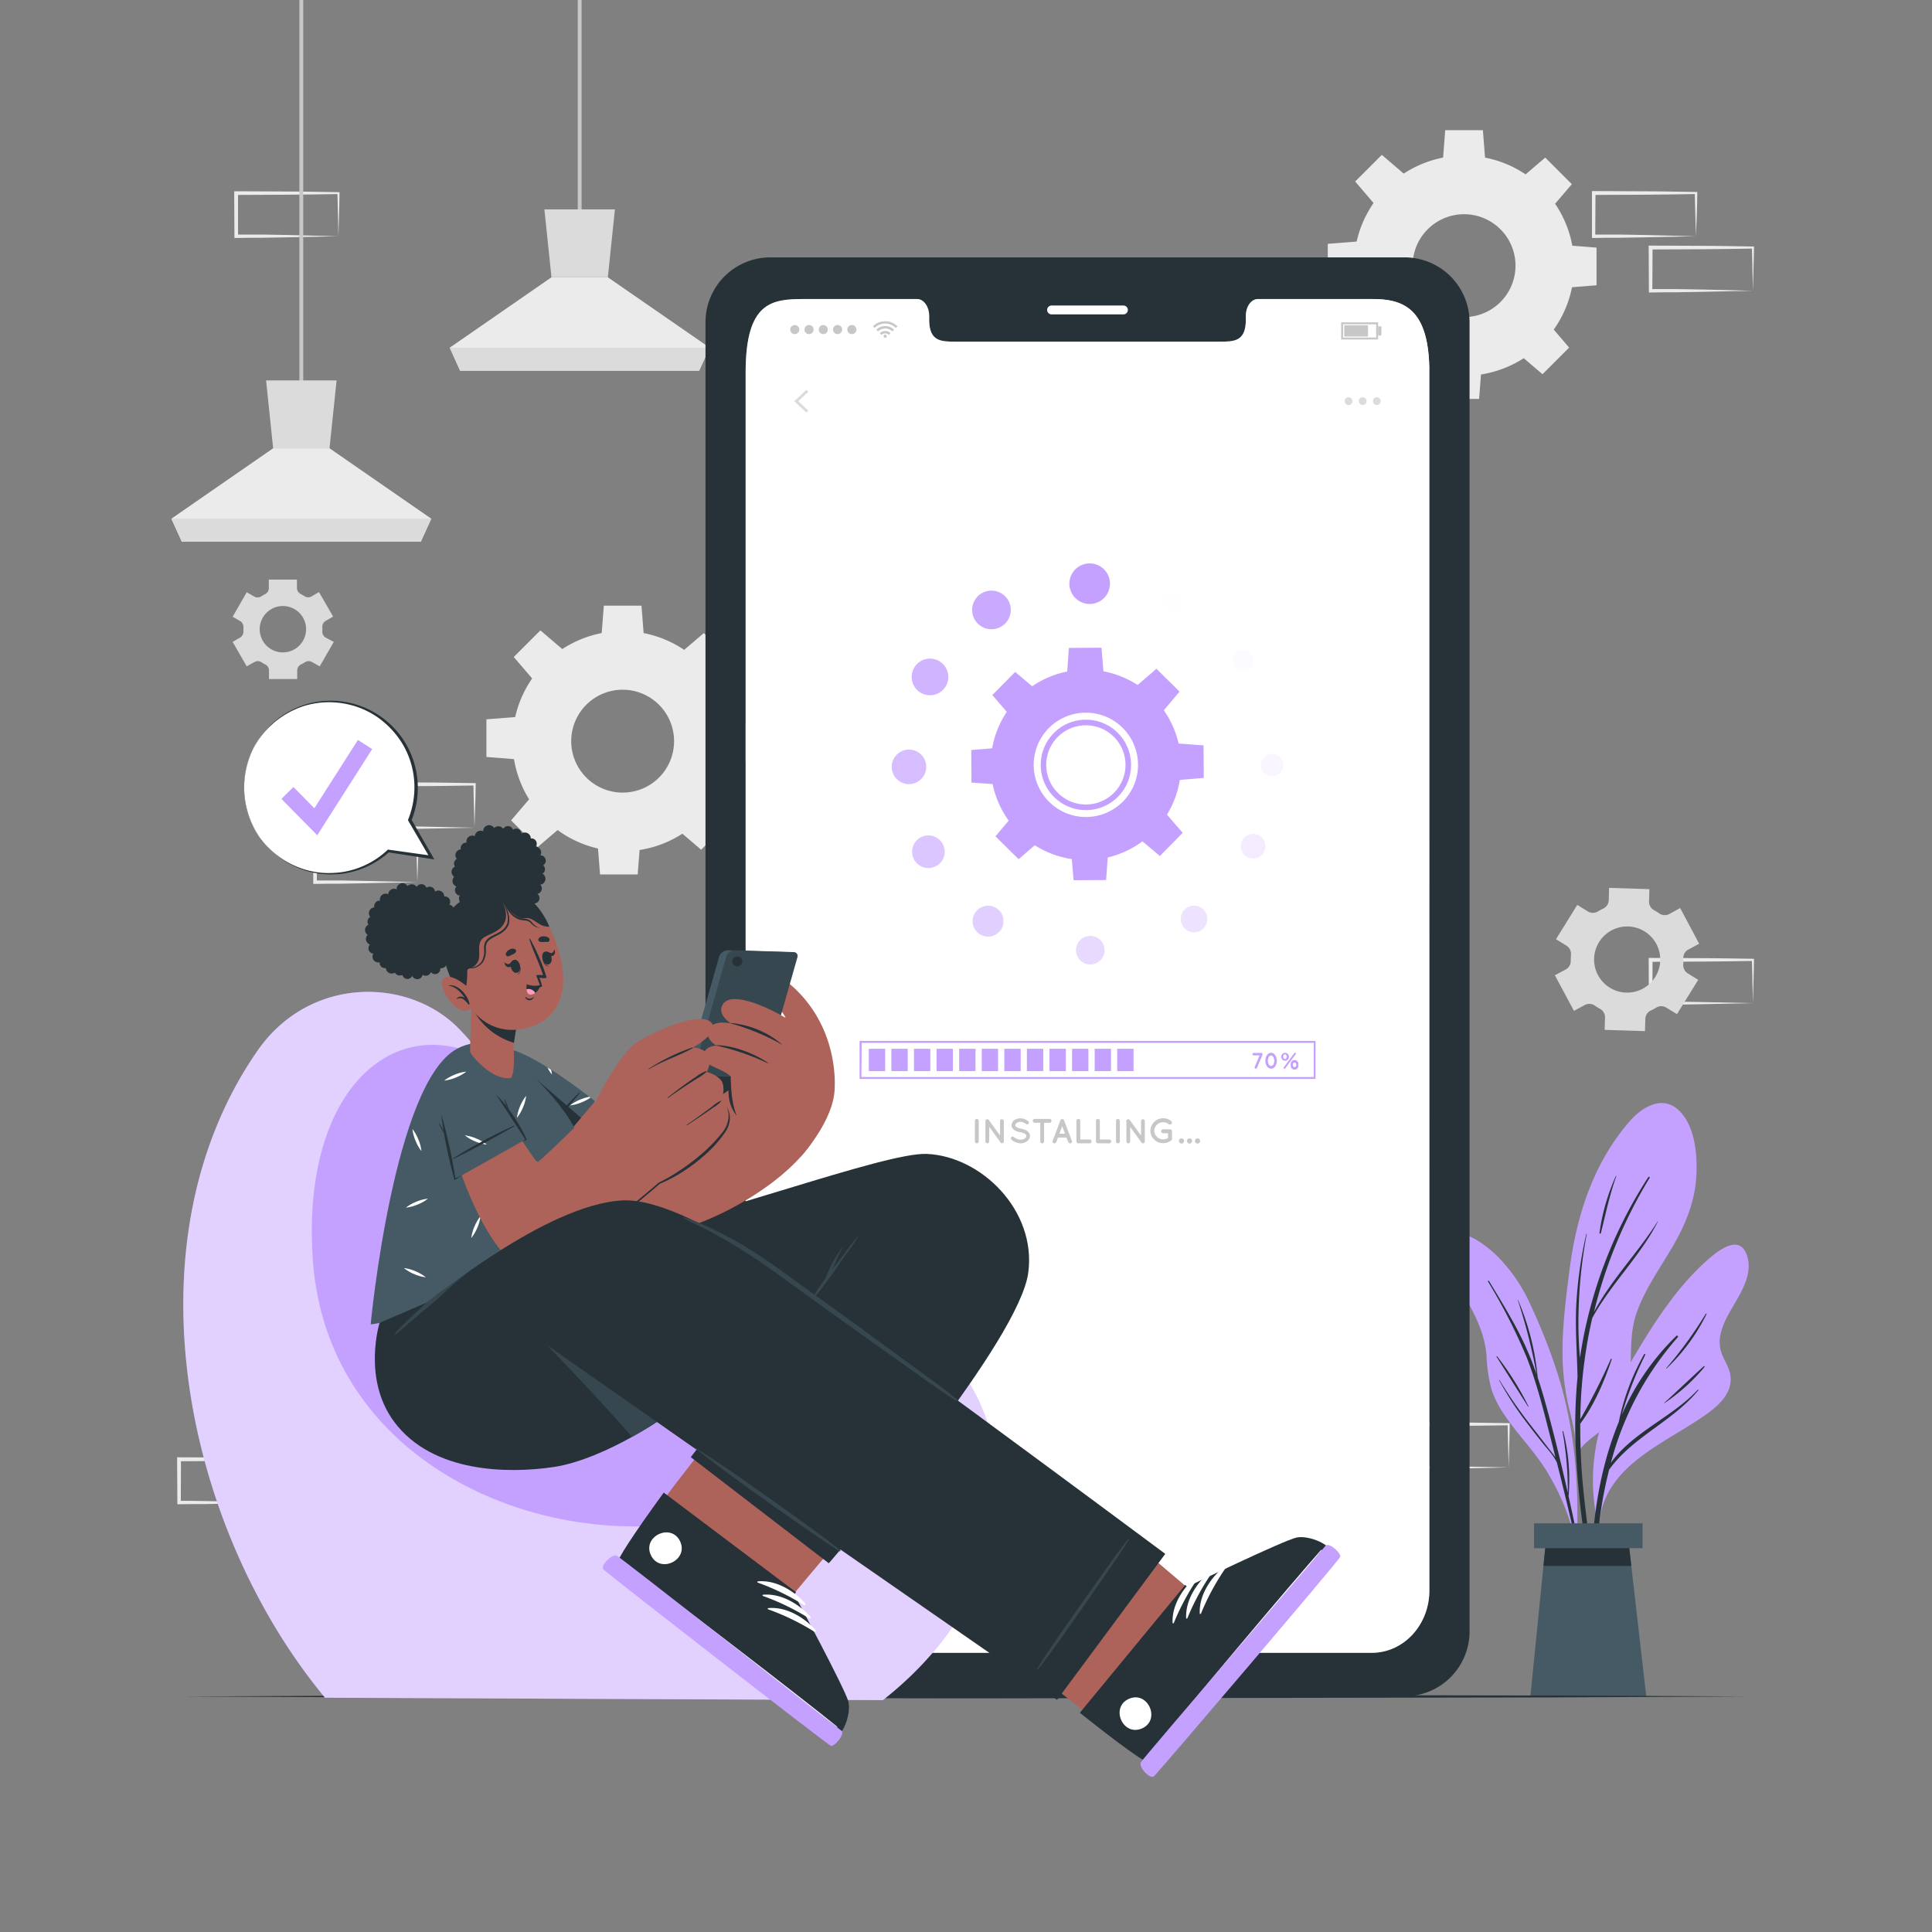<svg class="animated" id="freepik_stories-app-installation" xmlns="http://www.w3.org/2000/svg" viewBox="0 0 500 500"
  version="1.1" xmlns:xlink="http://www.w3.org/1999/xlink" xmlns:svgjs="http://svgjs.com/svgjs">
  <rect x="0" y="0" width="500" height="500" fill="#808080" stroke="none"/>
  <g id="freepik--background-complete--inject-78" class="animable" style="transform-origin: 249.14px 194.65px;">
    <path
      d="M87.59,374.75,74.47,375l-6.66.11c-2.23,0-4.47,0-6.7.05h-.44v-.45l-.06-11.19v-.5h.5l13.24.06c4.42,0,8.83.11,13.24.16h.28v.27c0,1.9-.09,3.78-.13,5.65Zm0,0-.14-5.66c0-1.86-.11-3.7-.13-5.53l.27.27c-4.41.05-8.82.16-13.24.16l-13.24.07.5-.5,0,11.19-.45-.45c2.18,0,4.36,0,6.55.06l6.58.11Z"
      style="fill: rgb(235, 235, 235); transform-origin: 74.24px 369.09px;" id="elar5l6aas1g" class="animable"></path>
    <path
      d="M72.82,388.86l-13.12.28-6.66.11c-2.23,0-4.47,0-6.7.05H45.9v-.45l-.06-11.19v-.51h.5l13.24.06c4.41,0,8.83.11,13.24.16h.28v.27c0,1.9-.08,3.78-.13,5.65Zm0,0-.14-5.66c-.05-1.86-.11-3.7-.13-5.53l.27.27c-4.41.05-8.83.16-13.24.16l-13.24.07.5-.5-.05,11.19-.45-.45c2.18,0,4.36,0,6.55.06l6.58.11Z"
      style="fill: rgb(235, 235, 235); transform-origin: 59.47px 383.225px;" id="elkrprifp7gz" class="animable"></path>
    <path
      d="M102.16,388.86,89,389.14l-6.66.11c-2.23,0-4.47,0-6.7.05h-.44v-.45l-.06-11.19v-.51h.5l13.24.06c4.42,0,8.83.11,13.24.16h.28v.27c0,1.9-.09,3.78-.14,5.65Zm0,0L102,383.2c0-1.86-.11-3.7-.13-5.53l.27.27c-4.41.05-8.82.16-13.24.16l-13.24.07.5-.5-.05,11.19-.45-.45c2.18,0,4.36,0,6.55.06l6.58.11Z"
      style="fill: rgb(235, 235, 235); transform-origin: 88.77px 383.225px;" id="eltaetobtzxt" class="animable"></path>
    <path
      d="M122.79,214.2l-13.13.27-6.66.12c-2.22,0-4.46,0-6.69,0h-.45v-.45l0-11.18v-.51h.5l13.24.06c4.41,0,8.83.11,13.24.16h.27V203c0,1.89-.08,3.78-.13,5.65Zm0,0-.14-5.66c-.05-1.86-.12-3.7-.13-5.53l.27.27c-4.41.05-8.83.16-13.24.16l-13.24.06.5-.49-.06,11.18-.44-.44c2.18,0,4.36,0,6.54.05l6.58.12Z"
      style="fill: rgb(235, 235, 235); transform-origin: 109.485px 208.52px;" id="el6nz9vbqfqk7" class="animable">
    </path>
    <path
      d="M108,228.3l-13.13.28-6.66.12c-2.22,0-4.46,0-6.69.05h-.45v-.45l0-11.18v-.51h.51l13.24.06c4.41,0,8.82.11,13.24.16h.27v.27c0,1.89-.09,3.78-.13,5.65Zm0,0-.15-5.65c0-1.86-.11-3.7-.13-5.53l.28.27c-4.42.05-8.83.16-13.24.16l-13.24.06.5-.49L82,228.3l-.44-.44c2.18,0,4.35,0,6.54,0l6.58.12Z"
      style="fill: rgb(235, 235, 235); transform-origin: 94.7px 222.68px;" id="eln7rnjbcivyl" class="animable"></path>
    <path
      d="M453.66,259.61l-13.13.28-6.66.11c-2.22,0-4.46,0-6.69.05h-.45v-.45l-.05-11.19v-.5h.5l13.24.06c4.41,0,8.83.11,13.24.16h.27v.27c0,1.9-.08,3.78-.13,5.65Zm0,0-.14-5.66c0-1.86-.12-3.7-.13-5.53l.27.27c-4.41.05-8.83.16-13.24.16l-13.24.07.5-.5-.06,11.19-.44-.45c2.18,0,4.36,0,6.54.06l6.58.11Z"
      style="fill: rgb(235, 235, 235); transform-origin: 440.305px 253.98px;" id="elnplmcxwtfgk" class="animable">
    </path>
    <path
      d="M438.89,61.14l-13.13.28-6.66.11c-2.22,0-4.46,0-6.69.06H412v-.45l0-11.19v-.5h.51l13.24.06c4.41,0,8.82.12,13.24.17h.27V50c0,1.9-.09,3.79-.13,5.66Zm0,0-.14-5.65c-.05-1.87-.12-3.71-.14-5.54l.28.27c-4.42.06-8.83.16-13.24.17l-13.24.06.5-.5-.06,11.19-.44-.44c2.18,0,4.35,0,6.54,0l6.58.11Z"
      style="fill: rgb(235, 235, 235); transform-origin: 425.63px 55.52px;" id="el03ls2vimy7wq" class="animable"></path>
    <path
      d="M453.66,75.25l-13.13.28-6.66.11c-2.22,0-4.46,0-6.69.06h-.45v-.45l-.05-11.19v-.5h.5l13.24.06c4.41,0,8.83.12,13.24.17h.27v.27c0,1.9-.08,3.79-.13,5.66Zm0,0-.14-5.65c0-1.87-.12-3.71-.13-5.54l.27.27c-4.41.06-8.83.16-13.24.17l-13.24.06.5-.5-.06,11.19-.44-.44c2.18,0,4.36,0,6.54,0l6.58.11Z"
      style="fill: rgb(235, 235, 235); transform-origin: 440.305px 69.63px;" id="elk34x25hnc1" class="animable"></path>
    <path
      d="M87.59,61.14l-13.12.28-6.66.11c-2.23,0-4.47,0-6.7.06h-.44v-.45L60.61,50v-.5h.5l13.24.06c4.42,0,8.83.12,13.24.17h.28V50c0,1.9-.09,3.79-.13,5.66Zm0,0-.14-5.65c0-1.87-.11-3.71-.13-5.54l.27.27c-4.41.06-8.82.16-13.24.17l-13.24.06.5-.5,0,11.19-.45-.44c2.18,0,4.36,0,6.55,0l6.58.11Z"
      style="fill: rgb(235, 235, 235); transform-origin: 74.24px 55.545px;" id="elpspkytld89r" class="animable"></path>
    <path
      d="M390.44,379.77l-13.12.28-6.66.11c-2.23,0-4.47,0-6.7.06h-.44v-.45l-.06-11.19v-.5h.5l13.24.07c4.41,0,8.83.11,13.24.16h.28v.27c0,1.9-.08,3.79-.13,5.66Zm0,0-.14-5.65c-.05-1.86-.11-3.71-.13-5.54l.27.28c-4.41.05-8.83.15-13.24.16l-13.24.06.5-.5,0,11.19-.45-.44c2.18,0,4.36,0,6.55.05l6.58.11Z"
      style="fill: rgb(235, 235, 235); transform-origin: 377.09px 374.15px;" id="elxuyojtsadl" class="animable"></path>
    <path
      d="M434,262.46l5.5-8.88-2.72-1.68a2.47,2.47,0,0,1-1.15-2.33,13.65,13.65,0,0,0,0-1.57,2.48,2.48,0,0,1,1.3-2.25l2.81-1.51L434.83,235,432,236.55a2.49,2.49,0,0,1-2.59-.17,13.23,13.23,0,0,0-1.33-.82,2.49,2.49,0,0,1-1.31-2.26l.1-3.19-10.44-.33-.09,3.21a2.49,2.49,0,0,1-1.46,2.16l-.69.35-.66.38a2.51,2.51,0,0,1-2.6,0l-2.73-1.7-5.51,8.88,2.72,1.69a2.45,2.45,0,0,1,1.15,2.33c0,.52-.06,1-.05,1.56a2.49,2.49,0,0,1-1.29,2.25l-2.82,1.51,4.94,9.21,2.81-1.52a2.51,2.51,0,0,1,2.6.17,13.82,13.82,0,0,0,1.32.82,2.47,2.47,0,0,1,1.31,2.25l-.1,3.2,10.44.33.1-3.21a2.47,2.47,0,0,1,1.45-2.15l.69-.35c.23-.12.45-.25.67-.38a2.5,2.5,0,0,1,2.61,0Zm-8.84-6.59a8.56,8.56,0,1,1,3.5-11.58A8.55,8.55,0,0,1,425.13,255.87Z"
      style="fill: rgb(219, 219, 219); transform-origin: 421.07px 248.32px;" id="elzseh8m04lad" class="animable"></path>
    <path
      d="M86.21,159.57l-3.65-6.34-1.94,1.12a1.75,1.75,0,0,1-1.83-.06c-.3-.2-.62-.38-.94-.55a1.74,1.74,0,0,1-1-1.54V150H69.57v2.24a1.74,1.74,0,0,1-1,1.54c-.32.17-.64.35-.94.55a1.75,1.75,0,0,1-1.83.06l-1.94-1.12-3.65,6.34,1.94,1.12A1.73,1.73,0,0,1,63,162.3c0,.18,0,.36,0,.54s0,.36,0,.54a1.75,1.75,0,0,1-.85,1.61l-1.95,1.13,3.65,6.33,2-1.12a1.73,1.73,0,0,1,1.82.06,10,10,0,0,0,.94.55,1.74,1.74,0,0,1,1,1.55v2.24h7.31v-2.24a1.75,1.75,0,0,1,1-1.55,9,9,0,0,0,1-.55,1.73,1.73,0,0,1,1.82-.06l2,1.12,3.65-6.33L84.27,165a1.72,1.72,0,0,1-.85-1.61c0-.18,0-.36,0-.54s0-.36,0-.54a1.72,1.72,0,0,1,.85-1.61Zm-7,3.27a6,6,0,1,1-6-6A6,6,0,0,1,79.22,162.84Z"
      style="fill: rgb(219, 219, 219); transform-origin: 73.295px 162.865px;" id="els7nxs49azfr" class="animable">
    </path>
    <path
      d="M161.14,163.32a28.5,28.5,0,1,0,28.5,28.5A28.5,28.5,0,0,0,161.14,163.32Zm0,41.8a13.31,13.31,0,1,1,13.31-13.3A13.29,13.29,0,0,1,161.14,205.12Z"
      style="fill: rgb(235, 235, 235); transform-origin: 161.14px 191.82px;" id="elokgnyowm3xn" class="animable"></path>
    <polygon points="166.62 164.5 155.67 164.5 156.27 156.75 166.02 156.75 166.62 164.5"
      style="fill: rgb(235, 235, 235); transform-origin: 161.145px 160.625px;" id="elnv2moz20ep9" class="animable">
    </polygon>
    <polygon points="145.77 168.2 138.02 175.94 132.96 170.03 139.85 163.14 145.77 168.2"
      style="fill: rgb(235, 235, 235); transform-origin: 139.365px 169.54px;" id="eleay26saect" class="animable">
    </polygon>
    <polygon points="133.63 185.55 133.63 196.51 125.88 195.9 125.88 186.16 133.63 185.55"
      style="fill: rgb(235, 235, 235); transform-origin: 129.755px 191.03px;" id="elffpumvbj2u" class="animable">
    </polygon>
    <polygon points="137.32 206.41 145.07 214.16 139.16 219.21 132.27 212.32 137.32 206.41"
      style="fill: rgb(235, 235, 235); transform-origin: 138.67px 212.81px;" id="elbdcf0qe4qmj" class="animable">
    </polygon>
    <polygon points="154.68 218.54 165.64 218.54 165.03 226.3 155.29 226.3 154.68 218.54"
      style="fill: rgb(235, 235, 235); transform-origin: 160.16px 222.42px;" id="elchq420dg8mg" class="animable">
    </polygon>
    <polygon points="175.53 214.85 183.28 207.1 188.34 213.02 181.45 219.91 175.53 214.85"
      style="fill: rgb(235, 235, 235); transform-origin: 181.935px 213.505px;" id="elphk2yuqlmq" class="animable">
    </polygon>
    <polygon points="187.67 197.5 187.67 186.54 195.43 187.14 195.43 196.89 187.67 197.5"
      style="fill: rgb(235, 235, 235); transform-origin: 191.55px 192.02px;" id="elp30nn49d9b" class="animable">
    </polygon>
    <polygon points="183.98 176.64 176.23 168.89 182.15 163.84 189.04 170.73 183.98 176.64"
      style="fill: rgb(235, 235, 235); transform-origin: 182.635px 170.24px;" id="eln45lwvdtm4" class="animable">
    </polygon>
    <path
      d="M378.9,40.27a28.49,28.49,0,1,0,28.49,28.49A28.48,28.48,0,0,0,378.9,40.27Zm0,41.79a13.31,13.31,0,1,1,13.31-13.3A13.3,13.3,0,0,1,378.9,82.06Z"
      style="fill: rgb(235, 235, 235); transform-origin: 378.9px 68.76px;" id="elyr29aftqbt" class="animable"></path>
    <polygon points="384.38 41.45 373.42 41.45 374.02 33.69 383.77 33.69 384.38 41.45"
      style="fill: rgb(235, 235, 235); transform-origin: 378.9px 37.57px;" id="elrhav9bujzke" class="animable">
    </polygon>
    <polygon points="363.52 45.14 355.77 52.89 350.72 46.97 357.61 40.08 363.52 45.14"
      style="fill: rgb(235, 235, 235); transform-origin: 357.12px 46.485px;" id="el98r2oo0d5uu" class="animable">
    </polygon>
    <polygon points="351.38 62.49 351.38 73.45 343.63 72.85 343.63 63.1 351.38 62.49"
      style="fill: rgb(235, 235, 235); transform-origin: 347.505px 67.97px;" id="elgrrvqv1tqgr" class="animable">
    </polygon>
    <polygon points="355.08 83.35 362.82 91.1 356.91 96.15 350.02 89.26 355.08 83.35"
      style="fill: rgb(235, 235, 235); transform-origin: 356.42px 89.75px;" id="el5tmqukwdi6k" class="animable">
    </polygon>
    <polygon points="372.43 95.49 383.39 95.49 382.79 103.24 373.04 103.24 372.43 95.49"
      style="fill: rgb(235, 235, 235); transform-origin: 377.91px 99.365px;" id="elrw54wi8atj8" class="animable">
    </polygon>
    <polygon points="393.29 91.8 401.04 84.05 406.09 89.96 399.2 96.85 393.29 91.8"
      style="fill: rgb(235, 235, 235); transform-origin: 399.69px 90.45px;" id="eljsaqv4n8vsi" class="animable">
    </polygon>
    <polygon points="405.43 74.44 405.43 63.48 413.18 64.09 413.18 73.83 405.43 74.44"
      style="fill: rgb(235, 235, 235); transform-origin: 409.305px 68.96px;" id="elvrv95p42fzl" class="animable">
    </polygon>
    <polygon points="401.73 53.58 393.99 45.84 399.9 40.78 406.79 47.67 401.73 53.58"
      style="fill: rgb(235, 235, 235); transform-origin: 400.39px 47.18px;" id="el88lc7fuesd6" class="animable">
    </polygon>
    <rect x="77.48" width="1" height="101.82" style="fill: rgb(199, 199, 199); transform-origin: 77.98px 50.91px;"
      id="elalm74rj82ll" class="animable"></rect>
    <polygon points="111.62 134.24 108.91 140.19 47.05 140.19 44.35 134.24 70.69 116.01 85.28 116.01 111.62 134.24"
      style="fill: rgb(235, 235, 235); transform-origin: 77.985px 128.1px;" id="eln6i6dwbqfa" class="animable">
    </polygon>
    <polygon points="87.11 98.45 85.28 116.01 70.69 116.01 68.86 98.45 87.11 98.45"
      style="fill: rgb(219, 219, 219); transform-origin: 77.985px 107.23px;" id="el4e1olxrbt6i" class="animable">
    </polygon>
    <polygon points="111.61 134.24 108.91 140.19 47.05 140.19 44.35 134.24 111.61 134.24"
      style="fill: rgb(219, 219, 219); transform-origin: 77.98px 137.215px;" id="elc88gw0xm2sg" class="animable">
    </polygon>
    <rect x="149.52" width="1" height="57.57" style="fill: rgb(199, 199, 199); transform-origin: 150.02px 28.785px;"
      id="el07u6ii5bvgoe" class="animable"></rect>
    <polygon points="183.65 89.98 180.94 95.93 119.08 95.93 116.39 89.98 142.72 71.76 157.31 71.76 183.65 89.98"
      style="fill: rgb(235, 235, 235); transform-origin: 150.02px 83.845px;" id="el3e86q3yra6g" class="animable">
    </polygon>
    <polygon points="159.14 54.19 157.31 71.76 142.72 71.76 140.89 54.19 159.14 54.19"
      style="fill: rgb(219, 219, 219); transform-origin: 150.015px 62.975px;" id="elewaoeodu6b" class="animable">
    </polygon>
    <polygon points="183.65 89.99 180.94 95.94 119.08 95.94 116.38 89.99 183.65 89.99"
      style="fill: rgb(219, 219, 219); transform-origin: 150.015px 92.965px;" id="eleatiqqz6m4" class="animable">
    </polygon>
  </g>
  <g id="freepik--Plant--inject-78" class="animable" style="transform-origin: 412.856px 362.255px;">
    <path
      d="M406.11,364.65a58.89,58.89,0,0,1,1.93,10.9c-.1.18-.08.86,0,.67,0,.6.93.49.93-.1,0-.38,0-.77,0-1.14,2.13-2.65,5.22-4.32,7.72-6.62a14.47,14.47,0,0,0,4.23-6.73c2.07-7.14.13-14.71,2.62-21.84,2.15-6.14,6-11.48,9.26-17.05,3.45-5.88,6-12.07,6.24-19,.2-5.28-.43-12.31-4.45-16.27-4.26-4.2-9.54-1.05-12.81,2.69-9.46,10.86-13.83,24.58-15.6,38.61-1,7.77-2,15.58-1.76,23.42A63.35,63.35,0,0,0,406.11,364.65Z"
      style="fill: rgb(197, 161, 255); transform-origin: 421.728px 331.044px;" id="el3o71ngic1nr" class="animable">
    </path>
    <path
      d="M408,378.4a133.55,133.55,0,0,1,.26-22s0,0,0-.08c-.12-5.94-.59-11.87-.36-17.82a107.14,107.14,0,0,1,2.62-19.12c0-.07.13-.05.12,0a123.56,123.56,0,0,0-2.07,18.7c-.12,3.35-.1,6.72.08,10.07.06,1.1.16,2.2.23,3.3h0a117.65,117.65,0,0,1,17.7-46.82c.12-.19.46,0,.34.21a122.35,122.35,0,0,0-14.4,34.72C417,331.14,423.9,324.2,429,316.1c0,0,.1,0,.08,0-4.58,9-12.15,16.13-17,25q-1.26,5.44-2,11a123.06,123.06,0,0,0-1.1,15.21,173,173,0,0,0,7.91-15.61c.06-.15.27-.05.22.1-1.92,5.69-4.52,11.82-8.15,16.67,0,3.61.09,7.21.3,10.81.57,9.6,2.21,19.08,3,28.65a.22.22,0,0,1-.44.05A219.81,219.81,0,0,1,408,378.4Z"
      style="fill: rgb(38, 50, 56); transform-origin: 418.375px 356.364px;" id="elxppcm9h82rs" class="animable"></path>
    <path
      d="M418.2,304.33c0-.07.13,0,.11.05-1.76,4.85-2.75,9.76-4,14.74a.18.18,0,0,1-.36-.06A53.08,53.08,0,0,1,418.2,304.33Z"
      style="fill: rgb(38, 50, 56); transform-origin: 416.13px 311.786px;" id="el9irgro2n4ki" class="animable"></path>
    <path
      d="M373.65,324.66a72.93,72.93,0,0,0,4,8.29c3.16,5.74,6.45,11,7.05,17.67a40.64,40.64,0,0,0,1.27,8.86,26.51,26.51,0,0,0,3.53,6.93c3.42,5,7.7,9.28,10.87,14.46a60.89,60.89,0,0,1,7.23,17.42c.08.34.61.25.53-.09a.1.1,0,0,1,0-.07.15.15,0,0,0,0-.07c.5-14.33-.64-28.76-5-42.48a147.18,147.18,0,0,0-6.94-17.67,41.76,41.76,0,0,0-9.37-13.48c-2.66-2.4-8.44-6.95-12.24-4.54C372.8,321.05,372.93,322.87,373.65,324.66Z"
      style="fill: rgb(197, 161, 255); transform-origin: 390.696px 358.855px;" id="elcxjowaify3m" class="animable">
    </path>
    <path
      d="M388.05,357.13a117.27,117.27,0,0,0,8.32,12c1.39,1.81,2.79,3.6,4.18,5.42.65.85,1.38,1.71,2,2.62-.37-1.5-.74-3-1.13-4.51-1.84-7.24-3.62-14.54-6.37-21.5a144.13,144.13,0,0,0-9.95-19.49c-.1-.17.17-.29.27-.13,3,5,6.1,9.95,8.64,15.2a79.85,79.85,0,0,1,3.67,9,139.66,139.66,0,0,0-4.88-19.26c0-.06.06-.1.08,0a65.89,65.89,0,0,1,5.07,20s0,0,0,0c.62,1.86,1.19,3.74,1.73,5.63,2.25,8,4.23,16.11,6.07,24.23a86.83,86.83,0,0,0-1.38-15.92.1.1,0,0,1,.19,0,50.54,50.54,0,0,1,1.38,16.79c.69,3.09,1.37,6.19,2,9.28,1.41,6.6,3.14,13.32,4,20a.14.14,0,0,1-.27,0c-1-3.61-1.57-7.36-2.37-11s-1.64-7.33-2.49-11q-1.87-8-3.88-15.95c-.89-1.95-2.6-3.68-3.89-5.31-1.41-1.79-2.82-3.58-4.19-5.4a80.9,80.9,0,0,1-6.89-10.67C387.88,357.11,388,357.06,388.05,357.13Z"
      style="fill: rgb(38, 50, 56); transform-origin: 398.509px 374.029px;" id="elt9bif9eaa5" class="animable"></path>
    <path
      d="M387.44,351A74.88,74.88,0,0,1,395.58,364c0,.06-.06.12-.1.06-2.74-4.29-5.43-8.62-8.17-12.92C387.26,351,387.38,350.94,387.44,351Z"
      style="fill: rgb(38, 50, 56); transform-origin: 391.439px 357.531px;" id="elkhx1nm8f1" class="animable"></path>
    <path
      d="M448.41,338.24c-1.86,3.2-4,7-3.18,10.88.5,2.43,2.28,4.4,2.6,6.88.72,5.47-4.73,9.08-8.68,11.67-9.83,6.45-23.32,12.2-25.11,25.38-.06.47-.87.35-.81-.11a.31.31,0,0,1,0-.08s-.05,0-.05-.08a50.53,50.53,0,0,1,.18-20.13c1.47-6.79,4.43-12.89,7.93-18.86,5.92-10.1,12.19-20.44,21.14-28.17,2.48-2.14,7.55-6,9.52-1.16S450.68,334.35,448.41,338.24Z"
      style="fill: rgb(197, 161, 255); transform-origin: 432.408px 357.739px;" id="elzrpdtowxacm" class="animable">
    </path>
    <path
      d="M439.4,359.65c-6.52,7.06-16.88,11-22.5,18.92a79.27,79.27,0,0,1,17.3-32.48c.21-.24-.12-.59-.36-.36a63.92,63.92,0,0,0-14.13,20.47,91.4,91.4,0,0,1,6.08-15.56.17.17,0,0,0-.29-.17A59.63,59.63,0,0,0,418.94,368c-7.39,17.9-8.08,38.9-6.53,57.77,0,.27.44.28.43,0-.43-14.87-.19-30,3.38-44.52.07-.31.16-.61.23-.91,6.11-8.51,16.43-12.45,23.07-20.54C439.58,359.68,439.48,359.57,439.4,359.65Z"
      style="fill: rgb(38, 50, 56); transform-origin: 425.635px 385.816px;" id="el7bbxsgzhjl7" class="animable"></path>
    <path
      d="M440.92,353.59c-3.43,3.14-6.8,6.35-10.23,9.49,0,0,0,.09.06.06a49.87,49.87,0,0,0,10.37-9.35A.14.14,0,0,0,440.92,353.59Z"
      style="fill: rgb(38, 50, 56); transform-origin: 435.926px 358.347px;" id="elkfo1f16jxb" class="animable"></path>
    <path
      d="M441.46,340a108,108,0,0,1-10.24,14.09c-.05.06,0,.14.08.08a49.48,49.48,0,0,0,10.34-14.06C441.7,340,441.53,339.86,441.46,340Z"
      style="fill: rgb(38, 50, 56); transform-origin: 436.426px 347.066px;" id="elzdskewtv0r" class="animable"></path>
    <polygon points="426.05 439.04 396.06 439.04 400.1 398.7 421.43 398.7 426.05 439.04"
      style="fill: rgb(69, 90, 100); transform-origin: 411.055px 418.87px;" id="elkkaqic906t" class="animable">
    </polygon>
    <polygon points="422.18 405.26 399.44 405.26 400.1 398.7 421.43 398.7 422.18 405.26"
      style="fill: rgb(38, 50, 56); transform-origin: 410.81px 401.98px;" id="elq7dfpyieh" class="animable"></polygon>
    <rect x="397" y="394.23" width="28.1" height="6.44"
      style="fill: rgb(69, 90, 100); transform-origin: 411.05px 397.45px;" id="el1lkiz9gncv2" class="animable"></rect>
  </g>
  <g id="freepik--Floor--inject-78" class="animable" style="transform-origin: 250px 439.04px;">
    <polygon
      points="47.44 439.04 98.08 438.8 148.72 438.71 250 438.54 351.28 438.71 401.92 438.8 452.56 439.04 401.92 439.29 351.28 439.38 250 439.54 148.72 439.37 98.08 439.29 47.44 439.04"
      style="fill: rgb(38, 50, 56); transform-origin: 250px 439.04px;" id="elc5g7m47s15l" class="animable"></polygon>
  </g>
  <g id="freepik--Device--inject-78" class="animable" style="transform-origin: 281.45px 252.805px;">
    <path
      d="M363.66,66.61H199.22a16.79,16.79,0,0,0-16.64,17V422.1A16.8,16.8,0,0,0,199.22,439H363.66a16.81,16.81,0,0,0,16.66-16.94V83.56A16.8,16.8,0,0,0,363.66,66.61Zm6.26,345c0,8.91-6.67,16.12-14.9,16.12H207.89c-8.25,0-14.92-7.21-14.92-16.12V96.39c0-18.15,6.67-19,14.92-19h29.47c1.71,0,3.11,2,3.11,4.36v1c0,5.65,3.09,5.67,6.9,5.67h68.15c3.83,0,6.9,0,6.9-5.67v-1c0-2.41,1.38-4.36,3.12-4.36H355c8.23,0,14.9,2.42,14.9,19Z"
      style="fill: rgb(38, 50, 56); transform-origin: 281.45px 252.805px;" id="elajpcub7xkil" class="animable"></path>
    <path
      d="M290.74,81.36H272.15A1.15,1.15,0,0,1,271,80.22h0a1.15,1.15,0,0,1,1.15-1.15h18.59a1.15,1.15,0,0,1,1.15,1.15h0A1.15,1.15,0,0,1,290.74,81.36Z"
      style="fill: rgb(255, 255, 255); transform-origin: 281.445px 80.215px;" id="elbrizjkhq7hh" class="animable">
    </path>
    <path
      d="M369.92,96.39V411.63c0,8.91-6.67,16.12-14.9,16.12H207.9c-8.25,0-14.93-7.21-14.93-16.12V96.39c0-18.15,6.68-19,14.93-19h29.46c1.71,0,3.11,2,3.11,4.36v1c0,5.65,3.1,5.67,6.9,5.67h68.15c3.84,0,6.9,0,6.9-5.67v-1c0-2.41,1.38-4.36,3.12-4.36H355C363.25,77.35,369.92,79.77,369.92,96.39Z"
      style="fill: rgb(255, 255, 255); transform-origin: 281.445px 252.57px;" id="elga589oprix" class="animable"></path>
    <polygon points="208.7 106.78 205.55 103.83 208.7 100.89 209.19 101.41 206.59 103.83 209.19 106.26 208.7 106.78"
      style="fill: rgb(219, 219, 219); transform-origin: 207.37px 103.835px;" id="el8aaxuylgrvl" class="animable">
    </polygon>
    <path d="M349,102.81a1,1,0,1,1-1,1A1,1,0,0,1,349,102.81Z"
      style="fill: rgb(219, 219, 219); transform-origin: 349px 103.81px;" id="el1ixdjhyrugcj" class="animable"></path>
    <path d="M352.66,102.81a1,1,0,1,1-1,1A1,1,0,0,1,352.66,102.81Z"
      style="fill: rgb(219, 219, 219); transform-origin: 352.66px 103.81px;" id="elmtw2ampwg58" class="animable"></path>
    <path d="M356.32,102.81a1,1,0,1,1-1,1A1,1,0,0,1,356.32,102.81Z"
      style="fill: rgb(219, 219, 219); transform-origin: 356.32px 103.81px;" id="el3x31yucsujh" class="animable"></path>
    <g id="freepik--u5Zjqx--inject-78" class="animable" style="transform-origin: 229.095px 85.288px;">
      <path
        d="M232.28,84.43l-.29.29c-.05,0-.11.1-.16.16a3.87,3.87,0,0,0-5.49,0l-.15-.16-.28-.28h0l0,0c.12-.11.23-.22.36-.32a4.19,4.19,0,0,1,.83-.53,4.32,4.32,0,0,1,1.1-.37l.56-.07h.48c.12,0,.25,0,.37,0a4,4,0,0,1,1,.24,4.66,4.66,0,0,1,.68.32,4.12,4.12,0,0,1,.66.46c.1.08.2.18.3.27Z"
        style="fill: rgb(199, 199, 199); transform-origin: 229.095px 84.015px;" id="elcswioxf3qwp" class="animable">
      </path>
      <path d="M227.24,85.77l-.45-.44a3.12,3.12,0,0,1,1.83-.92,3.21,3.21,0,0,1,2.76.91l-.45.45a2.62,2.62,0,0,0-3.69,0Z"
        style="fill: rgb(199, 199, 199); transform-origin: 229.085px 85.072px;" id="elmp2qpwtceqb" class="animable">
      </path>
      <path d="M230.48,86.22l-.45.45a1.34,1.34,0,0,0-1.89,0l-.44-.44A2,2,0,0,1,230.48,86.22Z"
        style="fill: rgb(199, 199, 199); transform-origin: 229.09px 86.166px;" id="elc2eipt3hfcn" class="animable">
      </path>
      <path d="M229.49,87.08a.41.41,0,0,1-.81,0,.41.41,0,1,1,.81,0Z"
        style="fill: rgb(199, 199, 199); transform-origin: 229.085px 87.016px;" id="elhwuzx5idlc" class="animable">
      </path>
    </g>
    <path d="M204.51,85.29a1.17,1.17,0,1,1,1.17,1.18A1.17,1.17,0,0,1,204.51,85.29Z"
      style="fill: rgb(199, 199, 199); transform-origin: 205.68px 85.3px;" id="el5432hsne5ww" class="animable"></path>
    <path d="M208.2,85.29a1.18,1.18,0,1,1,1.18,1.18A1.18,1.18,0,0,1,208.2,85.29Z"
      style="fill: rgb(199, 199, 199); transform-origin: 209.38px 85.29px;" id="el5vehaw1dqnk" class="animable"></path>
    <path d="M211.9,85.29a1.17,1.17,0,1,1,1.17,1.18A1.17,1.17,0,0,1,211.9,85.29Z"
      style="fill: rgb(199, 199, 199); transform-origin: 213.07px 85.3px;" id="elobsnauvr49" class="animable"></path>
    <path d="M215.59,85.29a1.18,1.18,0,1,1,1.17,1.18A1.18,1.18,0,0,1,215.59,85.29Z"
      style="fill: rgb(199, 199, 199); transform-origin: 216.77px 85.29px;" id="elom9fb1vm9y" class="animable"></path>
    <path d="M219.28,85.29a1.18,1.18,0,1,1,1.18,1.18A1.18,1.18,0,0,1,219.28,85.29Z"
      style="fill: rgb(199, 199, 199); transform-origin: 220.46px 85.29px;" id="el94sc1sl7pgc" class="animable"></path>
    <path d="M356.65,87.86h-9.56V83.42h9.56Zm-9.06-.5h8.56V83.92h-8.56Z"
      style="fill: rgb(199, 199, 199); transform-origin: 351.87px 85.64px;" id="elotts0979cmn" class="animable"></path>
    <rect x="347.89" y="84.18" width="6.15" height="2.92"
      style="fill: rgb(199, 199, 199); transform-origin: 350.965px 85.64px;" id="el8ybmb6p3oal" class="animable"></rect>
    <rect x="356.65" y="84.46" width="0.85" height="2.37"
      style="fill: rgb(199, 199, 199); transform-origin: 357.075px 85.645px;" id="elqtt7zrfqj3" class="animable"></rect>
    <path d="M276.76,151.06a5.25,5.25,0,1,0,5.25-5.25A5.25,5.25,0,0,0,276.76,151.06Z"
      style="fill: rgb(197, 161, 255); transform-origin: 282.01px 151.06px;" id="el3zhzhaepf42" class="animable"></path>
    <g id="eld4v9szzrcms">
      <path d="M251.59,157.85a5,5,0,1,0,5-5A5,5,0,0,0,251.59,157.85Z"
        style="fill: rgb(197, 161, 255); opacity: 0.9; transform-origin: 256.59px 157.85px;" class="animable"></path>
    </g>
    <g id="elieuognvy9w">
      <path d="M235.94,175.18a4.74,4.74,0,1,0,4.74-4.73A4.74,4.74,0,0,0,235.94,175.18Z"
        style="fill: rgb(197, 161, 255); opacity: 0.8; transform-origin: 240.68px 175.19px;" class="animable"></path>
    </g>
    <g id="el6mqq5x98s1h">
      <circle cx="235.24" cy="198.46" r="4.47"
        style="fill: rgb(197, 161, 255); opacity: 0.7; transform-origin: 235.24px 198.46px;" class="animable"></circle>
    </g>
    <g id="eltwbse5miyi">
      <path d="M236.05,220.43a4.22,4.22,0,1,0,4.22-4.22A4.22,4.22,0,0,0,236.05,220.43Z"
        style="fill: rgb(197, 161, 255); opacity: 0.6; transform-origin: 240.27px 220.43px;" class="animable"></path>
    </g>
    <g id="eliq3k1qj8jp">
      <path d="M251.71,238.4a4,4,0,1,0,4-4A4,4,0,0,0,251.71,238.4Z"
        style="fill: rgb(197, 161, 255); opacity: 0.5; transform-origin: 255.71px 238.4px;" class="animable"></path>
    </g>
    <g id="el58t1vj7t956">
      <path d="M278.47,245.91a3.7,3.7,0,1,0,3.7-3.7A3.7,3.7,0,0,0,278.47,245.91Z"
        style="fill: rgb(197, 161, 255); opacity: 0.4; transform-origin: 282.17px 245.91px;" class="animable"></path>
    </g>
    <g id="elw2m7e11haon">
      <path d="M305.57,237.82a3.45,3.45,0,1,0,3.45-3.44A3.44,3.44,0,0,0,305.57,237.82Z"
        style="fill: rgb(197, 161, 255); opacity: 0.3; transform-origin: 309.02px 237.83px;" class="animable"></path>
    </g>
    <g id="elqdko45m24rp">
      <path d="M321.12,219a3.19,3.19,0,1,0,3.19-3.18A3.19,3.19,0,0,0,321.12,219Z"
        style="fill: rgb(197, 161, 255); opacity: 0.2; transform-origin: 324.31px 219.01px;" class="animable"></path>
    </g>
    <g id="el1qf0avgnzzj">
      <path d="M326.27,198a2.93,2.93,0,1,0,2.93-2.93A2.93,2.93,0,0,0,326.27,198Z"
        style="fill: rgb(197, 161, 255); opacity: 0.1; transform-origin: 329.2px 198px;" class="animable"></path>
    </g>
    <g id="el5biyo9ry3cd">
      <circle cx="321.62" cy="170.98" r="2.67"
        style="fill: rgb(197, 161, 255); opacity: 0.05; transform-origin: 321.62px 170.98px;" class="animable"></circle>
    </g>
    <g id="eln6e7kh98xxr">
      <path d="M301,155.8a2.42,2.42,0,1,0,2.42-2.42A2.41,2.41,0,0,0,301,155.8Z"
        style="fill: rgb(197, 161, 255); opacity: 0.01; transform-origin: 303.42px 155.8px;" class="animable"></path>
    </g>
    <path
      d="M281.09,209.66A11.69,11.69,0,1,0,269.34,198,11.69,11.69,0,0,0,281.09,209.66ZM270.76,198a10.26,10.26,0,1,1,10.32,10.2A10.27,10.27,0,0,1,270.76,198Zm10.33,11.63A11.69,11.69,0,1,0,269.34,198,11.69,11.69,0,0,0,281.09,209.66ZM270.76,198a10.26,10.26,0,1,1,10.32,10.2A10.27,10.27,0,0,1,270.76,198Zm10.33,11.63A11.69,11.69,0,1,0,269.34,198,11.69,11.69,0,0,0,281.09,209.66ZM270.76,198a10.26,10.26,0,1,1,10.32,10.2A10.27,10.27,0,0,1,270.76,198Zm10.4,24.57a24.63,24.63,0,1,0-24.77-24.48A24.63,24.63,0,0,0,281.16,222.6Zm-13.64-24.55a13.5,13.5,0,1,1,13.58,13.42A13.52,13.52,0,0,1,267.52,198.05Zm1.82,0A11.69,11.69,0,1,0,281,186.28,11.7,11.7,0,0,0,269.34,198Zm1.42,0a10.26,10.26,0,1,1,10.32,10.2A10.27,10.27,0,0,1,270.76,198Zm10.33,11.63A11.69,11.69,0,1,0,269.34,198,11.69,11.69,0,0,0,281.09,209.66ZM270.76,198a10.26,10.26,0,1,1,10.32,10.2A10.27,10.27,0,0,1,270.76,198Zm10.33,11.63A11.69,11.69,0,1,0,269.34,198,11.69,11.69,0,0,0,281.09,209.66ZM270.76,198a10.26,10.26,0,1,1,10.32,10.2A10.27,10.27,0,0,1,270.76,198Z"
      style="fill: rgb(197, 161, 255); transform-origin: 281.02px 197.955px;" id="eldzwmju9d9d" class="animable"></path>
    <polygon points="276.15 174.39 285.62 174.33 285.06 167.63 276.63 167.68 276.15 174.39"
      style="fill: rgb(197, 161, 255); transform-origin: 280.885px 171.01px;" id="el6e8q4un1ywm" class="animable">
    </polygon>
    <polygon points="294.19 177.47 300.93 184.13 305.27 178.99 299.28 173.07 294.19 177.47"
      style="fill: rgb(197, 161, 255); transform-origin: 299.73px 178.6px;" id="elolqccmdxpre" class="animable">
    </polygon>
    <polygon points="304.77 192.41 304.83 201.88 311.53 201.32 311.48 192.9 304.77 192.41"
      style="fill: rgb(197, 161, 255); transform-origin: 308.15px 197.145px;" id="el99poehib7zg" class="animable">
    </polygon>
    <polygon points="301.69 210.46 295.03 217.2 300.17 221.54 306.09 215.54 301.69 210.46"
      style="fill: rgb(197, 161, 255); transform-origin: 300.56px 216px;" id="el7v9uu73rnpw" class="animable"></polygon>
    <polygon points="286.75 221.04 277.28 221.1 277.84 227.8 286.26 227.75 286.75 221.04"
      style="fill: rgb(197, 161, 255); transform-origin: 282.015px 224.42px;" id="el7emxlpjpuz7" class="animable">
    </polygon>
    <polygon points="268.7 217.96 261.96 211.3 257.62 216.44 263.62 222.36 268.7 217.96"
      style="fill: rgb(197, 161, 255); transform-origin: 263.16px 216.83px;" id="eln1id8sabkm" class="animable">
    </polygon>
    <polygon points="258.12 203.01 258.06 193.54 251.36 194.11 251.41 202.53 258.12 203.01"
      style="fill: rgb(197, 161, 255); transform-origin: 254.74px 198.275px;" id="elpuh2bqbry" class="animable">
    </polygon>
    <polygon points="261.2 184.97 267.86 178.23 262.73 173.89 256.81 179.88 261.2 184.97"
      style="fill: rgb(197, 161, 255); transform-origin: 262.335px 179.43px;" id="elcog3gnuavun" class="animable">
    </polygon>
    <path d="M340.46,279.23h-118v-9.84h118Zm-117.53-.5H340v-8.84h-117Z"
      style="fill: rgb(197, 161, 255); transform-origin: 281.46px 274.31px;" id="el4nnntv38c67" class="animable"></path>
    <rect x="224.85" y="271.42" width="4.23" height="5.79"
      style="fill: rgb(197, 161, 255); transform-origin: 226.965px 274.315px;" id="elry2wkbyqmk" class="animable">
    </rect>
    <rect x="230.69" y="271.42" width="4.23" height="5.79"
      style="fill: rgb(197, 161, 255); transform-origin: 232.805px 274.315px;" id="elaza5xepa6dj" class="animable">
    </rect>
    <rect x="236.54" y="271.42" width="4.23" height="5.79"
      style="fill: rgb(197, 161, 255); transform-origin: 238.655px 274.315px;" id="elfskkahaklbu" class="animable">
    </rect>
    <rect x="242.38" y="271.42" width="4.23" height="5.79"
      style="fill: rgb(197, 161, 255); transform-origin: 244.495px 274.315px;" id="el9vf60uh6we4" class="animable">
    </rect>
    <rect x="248.23" y="271.42" width="4.23" height="5.79"
      style="fill: rgb(197, 161, 255); transform-origin: 250.345px 274.315px;" id="elh97732vrqd" class="animable">
    </rect>
    <rect x="254.07" y="271.42" width="4.23" height="5.79"
      style="fill: rgb(197, 161, 255); transform-origin: 256.185px 274.315px;" id="elcxoi6gop3o" class="animable">
    </rect>
    <rect x="259.92" y="271.42" width="4.23" height="5.79"
      style="fill: rgb(197, 161, 255); transform-origin: 262.035px 274.315px;" id="el4iadtm488k6" class="animable">
    </rect>
    <rect x="265.76" y="271.42" width="4.23" height="5.79"
      style="fill: rgb(197, 161, 255); transform-origin: 267.875px 274.315px;" id="el5vjuw88qkpg" class="animable">
    </rect>
    <rect x="271.61" y="271.42" width="4.23" height="5.79"
      style="fill: rgb(197, 161, 255); transform-origin: 273.725px 274.315px;" id="elyysfsppmswr" class="animable">
    </rect>
    <rect x="277.45" y="271.42" width="4.23" height="5.79"
      style="fill: rgb(197, 161, 255); transform-origin: 279.565px 274.315px;" id="el3mxcxp1tr45" class="animable">
    </rect>
    <rect x="283.3" y="271.42" width="4.23" height="5.79"
      style="fill: rgb(197, 161, 255); transform-origin: 285.415px 274.315px;" id="ellb4pfgw819b" class="animable">
    </rect>
    <rect x="289.14" y="271.42" width="4.23" height="5.79"
      style="fill: rgb(197, 161, 255); transform-origin: 291.255px 274.315px;" id="elw7jo0x95yya" class="animable">
    </rect>
    <path
      d="M326.77,272.9l-1.47,3.48a.31.31,0,0,1-.3.19l-.12,0a.34.34,0,0,1-.18-.43l1.27-3h-1.52a.33.33,0,0,1-.32-.33.32.32,0,0,1,.32-.32h2.08l.12.05,0,0,0,0,0,0s0,0,0,0,0,0,0,0l0,0v0l0,0v.13Z"
      style="fill: rgb(197, 161, 255); transform-origin: 325.45px 274.53px;" id="elr4u9m5f15" class="animable"></path>
    <path
      d="M327.47,274.51a2.46,2.46,0,0,1,.4-1.4,1.23,1.23,0,0,1,2.17,0,2.46,2.46,0,0,1,.4,1.4,2.49,2.49,0,0,1-.4,1.41,1.23,1.23,0,0,1-2.17,0A2.49,2.49,0,0,1,327.47,274.51Zm2.32,0a1.88,1.88,0,0,0-.29-1,.66.66,0,0,0-.54-.36.7.7,0,0,0-.56.36,2,2,0,0,0-.28,1,1.94,1.94,0,0,0,.28,1,.72.72,0,0,0,.56.37.68.68,0,0,0,.54-.37A1.86,1.86,0,0,0,329.79,274.51Z"
      style="fill: rgb(197, 161, 255); transform-origin: 328.955px 274.515px;" id="elxwtd9mjo9nl" class="animable">
    </path>
    <path
      d="M331.58,273.47h0a1,1,0,0,1,1-1,1,1,0,0,1,1,1h0a1,1,0,0,1-1,1.05A1,1,0,0,1,331.58,273.47Zm1.41,0h0c0-.33-.19-.6-.45-.6s-.44.27-.44.59h0c0,.34.19.6.45.6S333,273.79,333,273.47Zm-.74,2.75,2.7-3.69a.21.21,0,0,1,.2-.1.23.23,0,0,1,.23.23.25.25,0,0,1-.05.15l-2.7,3.68a.23.23,0,0,1-.2.11.23.23,0,0,1-.23-.23A.25.25,0,0,1,332.25,276.22Zm1.81-.64h0a1,1,0,1,1,1.94,0v0a1,1,0,1,1-1.94,0Zm1.42,0h0c0-.33-.19-.6-.46-.6s-.44.27-.44.58v0c0,.33.19.6.46.6S335.48,275.89,335.48,275.58Z"
      style="fill: rgb(197, 161, 255); transform-origin: 333.804px 274.626px;" id="el6r07t627udo" class="animable">
    </path>
    <path d="M252.3,290.08a.49.49,0,0,1,.49-.5.51.51,0,0,1,.51.5v5.31a.51.51,0,0,1-.51.5.49.49,0,0,1-.49-.5Z"
      style="fill: rgb(199, 199, 199); transform-origin: 252.8px 292.735px;" id="elhlmk4xj75p" class="animable"></path>
    <path
      d="M256,295.39a.51.51,0,0,1-.49.5.49.49,0,0,1-.49-.5v-5.23h0a.47.47,0,0,1,.2-.41.48.48,0,0,1,.68.11l2.91,4v-3.71a.49.49,0,0,1,.48-.49.51.51,0,0,1,.5.49v5.23a.51.51,0,0,1-.5.5.53.53,0,0,1-.37-.18l0-.06-2.88-4Z"
      style="fill: rgb(199, 199, 199); transform-origin: 257.405px 292.773px;" id="el51zqwsjw0fl" class="animable">
    </path>
    <path
      d="M261.72,294.32a.46.46,0,0,1,.66-.06,2.94,2.94,0,0,0,1.72.69,1.91,1.91,0,0,0,1.12-.33.83.83,0,0,0,.39-.65.55.55,0,0,0-.08-.29,1,1,0,0,0-.27-.27A3.7,3.7,0,0,0,264,293h0a5,5,0,0,1-1.17-.35,1.92,1.92,0,0,1-.83-.71,1.3,1.3,0,0,1-.21-.73,1.69,1.69,0,0,1,.72-1.32,2.7,2.7,0,0,1,1.56-.48,3.59,3.59,0,0,1,2,.72.47.47,0,0,1,.13.64.46.46,0,0,1-.64.14,2.59,2.59,0,0,0-1.45-.58,1.71,1.71,0,0,0-1,.31.72.72,0,0,0-.34.57.41.41,0,0,0,.06.25.89.89,0,0,0,.24.23,3.18,3.18,0,0,0,1.13.4h0a5.31,5.31,0,0,1,1.24.38,2.12,2.12,0,0,1,.9.74,1.53,1.53,0,0,1,.21.77,1.73,1.73,0,0,1-.77,1.39,2.78,2.78,0,0,1-1.66.52,3.91,3.91,0,0,1-2.31-.9A.48.48,0,0,1,261.72,294.32Z"
      style="fill: rgb(199, 199, 199); transform-origin: 264.086px 292.65px;" id="eljdr0hmfwdw" class="animable"></path>
    <path
      d="M271.64,290.58h-1.43v4.81a.5.5,0,1,1-1,0v-4.81h-1.43a.49.49,0,0,1-.49-.5.49.49,0,0,1,.49-.5h3.85a.49.49,0,0,1,.49.5A.5.5,0,0,1,271.64,290.58Z"
      style="fill: rgb(199, 199, 199); transform-origin: 269.705px 292.735px;" id="elrdfjwyoisu" class="animable">
    </path>
    <path
      d="M276,294.4h-2.19l-.44,1.17a.51.51,0,0,1-.47.32.47.47,0,0,1-.17,0,.52.52,0,0,1-.3-.65l2-5.3a.5.5,0,0,1,.48-.32.51.51,0,0,1,.48.32l2,5.3a.51.51,0,0,1-.29.65.47.47,0,0,1-.17,0,.48.48,0,0,1-.46-.32Zm-.37-1-.73-1.93-.73,1.93Z"
      style="fill: rgb(199, 199, 199); transform-origin: 274.912px 292.759px;" id="elui7dlc2fqxl" class="animable">
    </path>
    <path
      d="M278.58,295.39v-5.31a.49.49,0,0,1,.49-.5.5.5,0,0,1,.5.5v4.81H282a.5.5,0,0,1,.5.5.51.51,0,0,1-.5.5h-2.94A.49.49,0,0,1,278.58,295.39Z"
      style="fill: rgb(199, 199, 199); transform-origin: 280.54px 292.735px;" id="elu6yjlld6kd" class="animable"></path>
    <path
      d="M283.64,295.39v-5.31a.5.5,0,0,1,1,0v4.81h2.44a.51.51,0,0,1,.5.5.51.51,0,0,1-.5.5h-2.94A.5.5,0,0,1,283.64,295.39Z"
      style="fill: rgb(199, 199, 199); transform-origin: 285.61px 292.735px;" id="elc1cpikv7eg" class="animable"></path>
    <path d="M288.82,290.08a.49.49,0,0,1,.49-.5.51.51,0,0,1,.51.5v5.31a.51.51,0,0,1-.51.5.49.49,0,0,1-.49-.5Z"
      style="fill: rgb(199, 199, 199); transform-origin: 289.32px 292.735px;" id="ela2lxe0vno7" class="animable"></path>
    <path
      d="M292.49,295.39a.51.51,0,0,1-.49.5.49.49,0,0,1-.49-.5v-5.23h0a.47.47,0,0,1,.2-.41.48.48,0,0,1,.68.11l2.91,4v-3.71a.49.49,0,0,1,.48-.49.51.51,0,0,1,.5.49v5.23a.48.48,0,0,1-.86.32l-.05-.06-2.88-4Z"
      style="fill: rgb(199, 199, 199); transform-origin: 293.895px 292.773px;" id="elhpbb9myq8vv" class="animable">
    </path>
    <path
      d="M297.71,292.65a3.32,3.32,0,0,1,5.37-2.54.51.51,0,0,1,.1.73.53.53,0,0,1-.73.08,2.3,2.3,0,0,0-1.42-.49,2.22,2.22,0,0,0-1.62.66,2.14,2.14,0,0,0,0,3.11,2.22,2.22,0,0,0,1.62.66,2.51,2.51,0,0,0,1.24-.34v-1.24H301a.52.52,0,0,1-.52-.51.51.51,0,0,1,.52-.5h1.79a.5.5,0,0,1,.52.5v2a.66.66,0,0,1,0,.15.09.09,0,0,1,0,0h0a.4.4,0,0,1-.18.21,3.24,3.24,0,0,1-2,.71A3.28,3.28,0,0,1,297.71,292.65Z"
      style="fill: rgb(199, 199, 199); transform-origin: 300.512px 292.622px;" id="elmleip1pne3r" class="animable">
    </path>
    <path d="M305.78,294.61a.67.67,0,1,1,0,1.34.67.67,0,0,1,0-1.34Z"
      style="fill: rgb(199, 199, 199); transform-origin: 305.78px 295.28px;" id="elkekezwghefp" class="animable"></path>
    <path d="M307.85,294.61a.67.67,0,1,1,0,1.34.67.67,0,0,1,0-1.34Z"
      style="fill: rgb(199, 199, 199); transform-origin: 307.85px 295.28px;" id="elzweep6yzcad" class="animable"></path>
    <path d="M309.92,294.61a.67.67,0,1,1,0,1.34.67.67,0,0,1,0-1.34Z"
      style="fill: rgb(199, 199, 199); transform-origin: 309.92px 295.28px;" id="eltslrek944q" class="animable"></path>
  </g>
  <g id="freepik--Character--inject-78" class="animable" style="transform-origin: 197.161px 336.701px;">
    <path
      d="M84.12,439.37l144.36.62c35.09-27.55,38.71-68.37,13.68-93.11-15.15-15-34.38-11.95-52.7-14.33h-.06a54.11,54.11,0,0,1-18.58-5.45c-18.86-9.95-29.49-33.43-45.36-53.17-2-2.48-4-4.88-6.21-7.2-13-13.94-39-14.39-52.61,5.2C32.12,321.69,47.93,395.77,84.12,439.37Z"
      style="fill: rgb(197, 161, 255); transform-origin: 152.886px 348.341px;" id="el6g02iw6e1pv" class="animable">
    </path>
    <g id="el22fksdvjn3j">
      <path
        d="M84.12,439.37l144.36.62c35.09-27.55,38.71-68.37,13.68-93.11-15.15-15-34.38-11.95-52.7-14.33h-.06a54.11,54.11,0,0,1-18.58-5.45c-18.86-9.95-29.49-33.43-45.36-53.17-2-2.48-4-4.88-6.21-7.2-13-13.94-39-14.39-52.61,5.2C32.12,321.69,47.93,395.77,84.12,439.37Z"
        style="fill: rgb(255, 255, 255); opacity: 0.5; transform-origin: 152.886px 348.341px;" class="animable"></path>
    </g>
    <path
      d="M80.92,325.49c3.78,59.22,72.18,81.33,114.9,63.59,37.14-15.43,25-50.64-6.36-56.53h-.06a54.11,54.11,0,0,1-18.58-5.45c-18.86-9.95-29.49-33.43-45.36-53.17C101.82,261.64,78.15,282.12,80.92,325.49Z"
      style="fill: rgb(197, 161, 255); transform-origin: 149.743px 332.719px;" id="elzdd7hhugrc" class="animable">
    </path>
    <path
      d="M214.08,448.7c-2.23-.82-52.53-41-53.48-43.77-.37-1,5.06-8.71,11.88-17.79,1.47-2,3-4,4.58-6,10.16-13.25,21.26-27.07,21.26-27.07l33.73,26.8-22.19,26.33L205,413s12.38,24,13.1,27.13S216.31,449.52,214.08,448.7Z"
      style="fill: rgb(173, 99, 89); transform-origin: 196.316px 401.422px;" id="elwxjxzczhkdg" class="animable"></path>
    <path
      d="M215.62,449.31c-2.31-.8-54.94-41.35-56-44.17-.4-1.06,5.06-9.08,11.94-18.57l.21-.29,34.25,25.78-.46.57s13.2,24.53,14,27.75S217.93,450.11,215.62,449.31Z"
      style="fill: rgb(38, 50, 56); transform-origin: 189.658px 417.829px;" id="elmpr99yak5v" class="animable"></path>
    <path
      d="M216.6,446.81c-8.7-7.06-44.47-34.69-53.61-41-.07-.05-.11,0,0,.06,8.47,7.18,44.46,34.52,53.54,41.08C216.68,447.09,216.78,447,216.6,446.81Z"
      style="fill: rgb(255, 255, 255); transform-origin: 189.809px 426.404px;" id="elvpn9wrgqwm9" class="animable">
    </path>
    <path
      d="M208.37,414.93c-3-3.34-7.67-6.1-12.25-5.67-.18,0-.15.27,0,.32A61.78,61.78,0,0,1,208,415.36.28.28,0,0,0,208.37,414.93Z"
      style="fill: rgb(255, 255, 255); transform-origin: 202.232px 412.321px;" id="el5o44fw8qosy" class="animable">
    </path>
    <path
      d="M209.72,418.39c-3-3.34-7.67-6.1-12.25-5.67-.18,0-.15.27,0,.32a61.78,61.78,0,0,1,11.91,5.78A.28.28,0,0,0,209.72,418.39Z"
      style="fill: rgb(255, 255, 255); transform-origin: 203.566px 415.763px;" id="ela8lg35ph3nv" class="animable">
    </path>
    <path
      d="M211.07,421.85c-3-3.34-7.67-6.1-12.25-5.67-.18,0-.15.27,0,.32a61.78,61.78,0,0,1,11.91,5.78A.28.28,0,0,0,211.07,421.85Z"
      style="fill: rgb(255, 255, 255); transform-origin: 204.916px 419.223px;" id="elu3j8z50hh2q" class="animable">
    </path>
    <path d="M217.88,448c.66,1.09-2,4.1-2.85,3.82S157,407.12,156.16,406.15s2.25-4.19,3.52-3.5S217.88,448,217.88,448Z"
      style="fill: rgb(197, 161, 255); transform-origin: 187.001px 427.196px;" id="elbhuupif2zlp" class="animable">
    </path>
    <path d="M176,398.87c-2.34-4.85-9.88-1.22-7.53,3.64S178.31,403.72,176,398.87Z"
      style="fill: rgb(255, 255, 255); transform-origin: 172.229px 400.691px;" id="eloolhbgof7wn" class="animable">
    </path>
    <path
      d="M266.12,329.33c-2.31,17.53-45.5,68.12-50.49,73.92l-1.14,1.32-35.72-27.46.41-.53,31.46-41.19s-52,30.36-78,16.58c-11.69-6.19-20.35-17.18-20.35-17.18l34-18.12s9.4,3,15.41,2.16c20.7-3,67.11-20.64,78.12-20.2C253.94,299.21,268.24,313.25,266.12,329.33Z"
      style="fill: rgb(38, 50, 56); transform-origin: 189.31px 351.596px;" id="eltjqdx8fo56" class="animable"></path>
    <path
      d="M221.94,320.08a42.24,42.24,0,0,0-3.25,4.16c-1.11,1.46-2.24,2.9-3.35,4.36l0,0,.59-1.28c.7-1.45,1.26-2.95,2.09-4.33,0-.09-.08-.17-.13-.08-.85,1.37-1.84,2.68-2.57,4.13-.34.69-.67,1.38-1,2.08-.16.38-.33.77-.48,1.16a5.37,5.37,0,0,0-.21.56c-.5.68-1,1.36-1.46,2.05-1.06,1.53-2,3.15-3.07,4.68-.06.08.07.15.13.08,1.09-1.43,2.3-2.77,3.41-4.19s2.18-2.93,3.24-4.43,2-2.94,3.05-4.4a43.54,43.54,0,0,0,3.1-4.52S222,320,221.94,320.08Z"
      style="fill: rgb(55, 71, 79); transform-origin: 215.557px 328.865px;" id="el3z881ckj6bu" class="animable"></path>
    <path
      d="M185.92,370.88c2,1.81,4.08,3.5,6.15,5.19s4.16,3.39,6.26,5.07c4.19,3.36,8.37,6.74,12.61,10,2.33,1.82,4.68,3.61,7.1,5.29.11.08.23-.09.13-.18-4-3.61-8.21-6.92-12.4-10.27s-8.41-6.7-12.66-10c-2.32-1.81-4.63-3.66-7.07-5.32C186,370.64,185.84,370.8,185.92,370.88Z"
      style="fill: rgb(55, 71, 79); transform-origin: 202.053px 383.555px;" id="elolx91znazl" class="animable"></path>
    <path
      d="M130.19,282.47c7.62,18.06,31.41,36.11,39.13,36.59,9,.56,32-10.41,40.63-23.16,2.05-3-17.39-16.61-20.55-14.32-6.49,4.72-18.78,11.21-19.84,11.32-2.12.22-17-7.84-28.53-15.44C126.72,268,127.15,275.27,130.19,282.47Z"
      style="fill: rgb(173, 99, 89); transform-origin: 169.285px 296.016px;" id="el2i48gdyosee" class="animable"></path>
    <path
      d="M207.3,299.29s8-8.74,8.66-16.78c.45-5.56-.52-20.25-14.13-29.84-3.23-2.28-9.45-3.23-5.52,2.4,2.78,4,5.76,5.69,7,8.32,0,0-8.05-.28-10.2,3.05a71.21,71.21,0,0,0-5,9.08,14.54,14.54,0,0,0,1.61,1.09s-1.71,3.3-.31,8.77Z"
      style="fill: rgb(173, 99, 89); transform-origin: 202.076px 275.084px;" id="elqfr57i1rmp" class="animable"></path>
    <path
      d="M186.17,247.39l-8.34,29.29c-.34.86.07,1.58.92,1.6l15.23.47a2.5,2.5,0,0,0,2.17-1.51L204.49,248c.34-.86-.07-1.58-.92-1.6l-15.24-.47A2.47,2.47,0,0,0,186.17,247.39Z"
      style="fill: rgb(69, 90, 100); transform-origin: 191.16px 262.34px;" id="el3ly5agcd1h2" class="animable"></path>
    <path
      d="M188,247.43l-8.34,29.29c-.35.86.07,1.58.92,1.6l15.23.47a2.47,2.47,0,0,0,2.16-1.51L206.3,248c.34-.86-.07-1.58-.92-1.6l-15.24-.47A2.46,2.46,0,0,0,188,247.43Z"
      style="fill: rgb(55, 71, 79); transform-origin: 192.978px 262.36px;" id="el8shy5mfjwpc" class="animable"></path>
    <path d="M192.11,248.9a1.29,1.29,0,1,1-1.22-1.36A1.28,1.28,0,0,1,192.11,248.9Z"
      style="fill: rgb(38, 50, 56); transform-origin: 190.822px 248.828px;" id="elly03bcq17x" class="animable"></path>
    <path
      d="M214.94,274.65c-1.74-2.35-5.51-7.27-10-10.22-5-3.28-15.46-8.26-17.84-4.56-1.75,2.71,2.08,5,2.08,5s-4.76-1.14-5.8,1.66c-.95,2.55,2.12,4.11,2.12,4.11s-3-.2-3.46,2.43c-.53,3.17,5.87,3.06,8.1,6.73C190.65,280.59,214.94,274.65,214.94,274.65Z"
      style="fill: rgb(173, 99, 89); transform-origin: 198.474px 269.216px;" id="el3izn66eqgjk" class="animable"></path>
    <path
      d="M202.36,270.27a23.67,23.67,0,0,0-13.06-5.49c-.12,0-.19.08-.08.11a59,59,0,0,1,13.11,5.42S202.38,270.29,202.36,270.27Z"
      style="fill: rgb(38, 50, 56); transform-origin: 195.765px 267.545px;" id="el789g6bkis5e" class="animable"></path>
    <path
      d="M198.9,275.2c-1.89-1.5-7.89-4.59-13.36-4.7-.12,0-.19.09-.07.11a62.62,62.62,0,0,1,13.4,4.64S198.93,275.22,198.9,275.2Z"
      style="fill: rgb(38, 50, 56); transform-origin: 192.158px 272.875px;" id="elj4hqxb7qkki" class="animable"></path>
    <path
      d="M189.08,278.5c.07,1.77.14,3.48.34,5.19.1.85.26,1.68.44,2.52a23.64,23.64,0,0,0,.76,2.49,9.43,9.43,0,0,1-2-4.92,15.88,15.88,0,0,1-.06-2.67A11,11,0,0,1,189.08,278.5Z"
      style="fill: rgb(38, 50, 56); transform-origin: 189.575px 283.6px;" id="elpqo4qr4h3la" class="animable"></path>
    <path d="M140.37,301.1,154,285s-11.43-9.26-19.62-12.66-9.19,1.85-5.42,9.63S140.37,301.1,140.37,301.1Z"
      style="fill: rgb(69, 90, 100); transform-origin: 140.428px 286.193px;" id="elq0mt0ezlpdr" class="animable"></path>
    <path
      d="M142.62,276.85l-.93-.58a9.51,9.51,0,0,0,1.15,1.83A8.59,8.59,0,0,0,142.62,276.85Zm9.9,7h0a12.87,12.87,0,0,0-2.29.69,11.26,11.26,0,0,0-2.71,1.54,11.22,11.22,0,0,0,3-.79,11.74,11.74,0,0,0,2.29-1.22Zm-17.92,2.42a11.09,11.09,0,0,0-.82,3,11.26,11.26,0,0,0,1.57-2.69,11.09,11.09,0,0,0,.82-3A11.26,11.26,0,0,0,134.6,286.29Z"
      style="fill: rgb(255, 255, 255); transform-origin: 143.295px 282.77px;" id="ell6gfmg2qxw9" class="animable">
    </path>
    <path d="M150.37,289.28l-10,11.82s-7.66-11.34-11.43-19.11c-2.84-5.85-3-10.27.61-10.65Z"
      style="fill: rgb(38, 50, 56); transform-origin: 138.597px 286.22px;" id="el3nu45fs0205" class="animable"></path>
    <path
      d="M149.9,282.75a133.71,133.71,0,0,0-11.8,13.46s.09.12.11.1c3.43-3.48,9.74-10.91,11.84-13.42C150.09,282.85,149.94,282.71,149.9,282.75Z"
      style="fill: rgb(38, 50, 56); transform-origin: 144.078px 289.528px;" id="elyjp18midann" class="animable"></path>
    <path
      d="M95.93,342.7c2,.64,58.79-15.79,58.79-15.79L148,307.19s3.31-6.34,1.77-12.44c-2.05-8.15-17.13-21.55-18.32-22.33-4.76-3.16-9.22-3.1-13.16-1C101.88,280.14,95.93,342.7,95.93,342.7Z"
      style="fill: rgb(69, 90, 100); transform-origin: 125.325px 306.325px;" id="elw1fsto35ng" class="animable"></path>
    <path
      d="M150.17,297.53c-.45-.25-.92-.47-1.39-.68a10.75,10.75,0,0,0-3-.83,11.26,11.26,0,0,0,2.69,1.57,14.48,14.48,0,0,0,1.72.58C150.19,298,150.19,297.74,150.17,297.53Zm-26.88-2.87a10.75,10.75,0,0,0-3-.83A11.26,11.26,0,0,0,123,295.4a11.09,11.09,0,0,0,3,.82A11.22,11.22,0,0,0,123.29,294.66Zm13.13,35.63a10.75,10.75,0,0,0-3-.83,11.07,11.07,0,0,0,2.69,1.57,12.84,12.84,0,0,0,2,.64h0l.57-.16A11.82,11.82,0,0,0,136.42,330.29ZM107.53,329a11,11,0,0,0-3-.83,10.7,10.7,0,0,0,2.68,1.57,10.85,10.85,0,0,0,3,.83A11.07,11.07,0,0,0,107.53,329ZM122.8,317.4a10.69,10.69,0,0,0-.83,3,12,12,0,0,0,2.4-5.68A10.93,10.93,0,0,0,122.8,317.4Zm11.8-31.11a11.09,11.09,0,0,0-.82,3,11.26,11.26,0,0,0,1.57-2.69,11.09,11.09,0,0,0,.82-3A11.26,11.26,0,0,0,134.6,286.29Zm10.32,29.37a11.26,11.26,0,0,0-2.71,1.54,11.22,11.22,0,0,0,3-.79,10.93,10.93,0,0,0,2.71-1.54A11.22,11.22,0,0,0,144.92,315.66ZM107.75,311a11.26,11.26,0,0,0-2.71,1.54,11.22,11.22,0,0,0,3-.79,10.93,10.93,0,0,0,2.71-1.54A11.22,11.22,0,0,0,107.75,311Zm9.92-32.85a10.89,10.89,0,0,0-2.71,1.53,11.22,11.22,0,0,0,3-.79,10.89,10.89,0,0,0,2.71-1.53A10.52,10.52,0,0,0,117.67,278.13Zm3.14,57.42a9.27,9.27,0,0,0,.14.92l.43-.12A8.39,8.39,0,0,0,120.81,335.55Zm-12.54-40.68a11.16,11.16,0,0,0-1.53-2.7,10.52,10.52,0,0,0,.79,3,10.83,10.83,0,0,0,1.53,2.7A10.52,10.52,0,0,0,108.27,294.87Zm27.08,10.26a10.87,10.87,0,0,0-1.54-2.7,11.05,11.05,0,0,0,.79,3,10.75,10.75,0,0,0,1.54,2.71A11.22,11.22,0,0,0,135.35,305.13Z"
      style="fill: rgb(255, 255, 255); transform-origin: 127.36px 306.925px;" id="el4nmcartzuhp" class="animable">
    </path>
    <path
      d="M131,307.42a51.08,51.08,0,0,1,7.4-.82c1.23,0,2.46,0,3.69.06.62,0,1.23,0,1.85,0a7.64,7.64,0,0,0,1.91-.17,0,0,0,0,1,0,.09,13.54,13.54,0,0,1-1.77.46,12.93,12.93,0,0,1-1.76.15c-1.25,0-2.5,0-3.75,0-2.53.06-5.06.11-7.57.35C130.92,307.64,130.9,307.44,131,307.42Z"
      style="fill: rgb(38, 50, 56); transform-origin: 138.391px 307.029px;" id="el6oxnanmr46b" class="animable"></path>
    <path
      d="M125.72,311.18a55.92,55.92,0,0,1,5.82-1.94c1-.26,2-.47,3-.65l1.45-.23c.54-.08,1.08-.09,1.61-.17.06,0,.08.07,0,.08-.49.1-1,.28-1.47.4l-1.49.38-3,.75c-2,.49-4,1-5.93,1.55C125.65,311.38,125.62,311.22,125.72,311.18Z"
      style="fill: rgb(38, 50, 56); transform-origin: 131.654px 309.772px;" id="elyvts2jyrb8k" class="animable"></path>
    <path
      d="M121.67,272.21c.3,1,5.63,7.34,10.3,6.81,1.52-.17.94-8.51.94-8.51l.1-.63,1.36-8.75-12.08-6.61S121.54,271.78,121.67,272.21Z"
      style="fill: rgb(173, 99, 89); transform-origin: 128.012px 266.786px;" id="elnmddi04h8cg" class="animable"></path>
    <path d="M134.37,261.12,133,269.88a17.76,17.76,0,0,1-11-9.46c.11-3,.22-5.48.23-5.85v0l1.53.77Z"
      style="fill: rgb(38, 50, 56); transform-origin: 128.185px 262.225px;" id="elfhr5bnrwe3e" class="animable"></path>
    <path
      d="M116.62,246.34a1.38,1.38,0,0,1-1,2.48,1.47,1.47,0,0,1,0,.59,1.52,1.52,0,0,1-1.69,1.16,1.16,1.16,0,0,1,0,.49,1.38,1.38,0,0,1-1.66,1,1.34,1.34,0,0,1-.77-.49,1.38,1.38,0,0,1-1.63.92,1.48,1.48,0,0,1-.52-.25l0,.12a1.37,1.37,0,0,1-1.66,1,1.34,1.34,0,0,1-1-.81,1.37,1.37,0,0,1-1.56.76,1.4,1.4,0,0,1-1-1,1.55,1.55,0,0,1-1,.11,1.49,1.49,0,0,1-.95-.7,1.51,1.51,0,0,1-2.32-1.2,1.7,1.7,0,0,1-.55,0,1.38,1.38,0,0,1-1.06-1.48,1.51,1.51,0,0,1-1.81-1.82,1.18,1.18,0,0,1,.19-.46l-.24,0a1.4,1.4,0,0,1-1-1.66,1.42,1.42,0,0,1,.36-.66,1.52,1.52,0,0,1-1-1.78,1.47,1.47,0,0,1,.41-.73,1.52,1.52,0,0,1-.65-1.62,1.48,1.48,0,0,1,.85-1,1.37,1.37,0,0,1-.21-1.1,1.34,1.34,0,0,1,.68-.9,1.49,1.49,0,0,1-.32-1.31,1.52,1.52,0,0,1,1.37-1.17,1.23,1.23,0,0,1,0-.66,1.38,1.38,0,0,1,1.47-1.07,1.3,1.3,0,0,1,0-.65,1.51,1.51,0,0,1,1.82-1.14,1.61,1.61,0,0,1,.33.12,2,2,0,0,1,0-.24,1.52,1.52,0,0,1,1.82-1.14,1.4,1.4,0,0,1,.36.13,1.27,1.27,0,0,1,0-.43,1.53,1.53,0,0,1,2.8-.43,1.52,1.52,0,0,1,1.43-.43,1.55,1.55,0,0,1,.93.65,1.39,1.39,0,0,1,2.53.21,1.39,1.39,0,0,1,2.21,1,1.5,1.5,0,0,1,1.21-.24,1.54,1.54,0,0,1,1.18,1.52,1.41,1.41,0,0,1,.5,0,1.38,1.38,0,0,1,1,1.66,1.46,1.46,0,0,1-.2.46h.09a1.52,1.52,0,0,1,1.14,1.83,1.35,1.35,0,0,1-.16.41,1.2,1.2,0,0,1,.37,0,1.38,1.38,0,0,1,1,1.65,1.43,1.43,0,0,1-.62.87,1.37,1.37,0,0,1,.42,1.34,1.39,1.39,0,0,1-.6.85,1.52,1.52,0,0,1-.59,2.83,1.36,1.36,0,0,1,.38,1.28A1.39,1.39,0,0,1,116.62,246.34Z"
      style="fill: rgb(38, 50, 56); transform-origin: 106.608px 240.989px;" id="el9elk8y0sp5" class="animable"></path>
    <path
      d="M139.06,231.32a1.38,1.38,0,0,1-1,2.48,1.47,1.47,0,0,1,0,.59,1.52,1.52,0,0,1-1.69,1.16,1.16,1.16,0,0,1,0,.49,1.38,1.38,0,0,1-1.66,1,1.31,1.31,0,0,1-.77-.49,1.38,1.38,0,0,1-1.63.92,1.53,1.53,0,0,1-.53-.25.5.5,0,0,1,0,.12,1.37,1.37,0,0,1-1.66,1,1.34,1.34,0,0,1-1-.81,1.38,1.38,0,0,1-1.56.76,1.4,1.4,0,0,1-1-1,1.55,1.55,0,0,1-1,.11,1.51,1.51,0,0,1-1-.7,1.5,1.5,0,0,1-1.14.2,1.53,1.53,0,0,1-1.18-1.4,1.65,1.65,0,0,1-.54,0,1.38,1.38,0,0,1-1.06-1.48,1.52,1.52,0,0,1-1.82-1.82,1.37,1.37,0,0,1,.2-.46l-.24,0a1.39,1.39,0,0,1-1-1.66,1.42,1.42,0,0,1,.36-.66,1.52,1.52,0,0,1-1-1.78,1.53,1.53,0,0,1,.4-.73,1.53,1.53,0,0,1-.64-1.62,1.48,1.48,0,0,1,.85-1,1.38,1.38,0,0,1,.47-2,1.49,1.49,0,0,1-.32-1.31,1.52,1.52,0,0,1,1.37-1.17,1.34,1.34,0,0,1,0-.66,1.39,1.39,0,0,1,1.48-1.07,1.43,1.43,0,0,1,0-.65,1.52,1.52,0,0,1,1.83-1.14,1.85,1.85,0,0,1,.33.12,1,1,0,0,1,0-.24,1.51,1.51,0,0,1,1.82-1.14,1.21,1.21,0,0,1,.35.13,1.28,1.28,0,0,1,0-.43,1.53,1.53,0,0,1,2.8-.43,1.52,1.52,0,0,1,1.43-.43,1.55,1.55,0,0,1,.93.65,1.36,1.36,0,0,1,1.53-.69,1.38,1.38,0,0,1,1,.9,1.38,1.38,0,0,1,2.2,1,1.51,1.51,0,0,1,1.21-.24,1.54,1.54,0,0,1,1.19,1.52,1.41,1.41,0,0,1,.5,0,1.38,1.38,0,0,1,1,1.66,1.25,1.25,0,0,1-.19.46h.09A1.52,1.52,0,0,1,140,221a1.67,1.67,0,0,1-.16.41,1.11,1.11,0,0,1,.36,0,1.37,1.37,0,0,1,1,1.65,1.41,1.41,0,0,1-.63.87,1.36,1.36,0,0,1,.43,1.34,1.39,1.39,0,0,1-.6.85,1.52,1.52,0,0,1-.59,2.83,1.36,1.36,0,0,1,.38,1.28A1.4,1.4,0,0,1,139.06,231.32Z"
      style="fill: rgb(38, 50, 56); transform-origin: 129.049px 225.969px;" id="elukv45myp1w" class="animable"></path>
    <path
      d="M144.36,245.37c4.72,14.81-3.62,19.32-6.81,20.33-2.91.92-12.9,3.69-19.13-10.56s-.84-21.13,5.69-23.59S139.64,230.55,144.36,245.37Z"
      style="fill: rgb(173, 99, 89); transform-origin: 130.719px 248.562px;" id="eljfve1bacx7" class="animable"></path>
    <path
      d="M141.69,243.78c-.36,0-.71,0-1.07,0a1.73,1.73,0,0,1-1.1-.17.56.56,0,0,1-.16-.66,1.36,1.36,0,0,1,1.24-.63,2.05,2.05,0,0,1,1.4.39A.6.6,0,0,1,141.69,243.78Z"
      style="fill: rgb(38, 50, 56); transform-origin: 140.772px 243.059px;" id="elknlz3vo1km" class="animable"></path>
    <path
      d="M131.63,247.48a8.6,8.6,0,0,0,1-.46,1.76,1.76,0,0,0,.9-.66.57.57,0,0,0-.16-.66,1.38,1.38,0,0,0-1.39,0,2,2,0,0,0-1.06,1A.59.59,0,0,0,131.63,247.48Z"
      style="fill: rgb(38, 50, 56); transform-origin: 132.228px 246.507px;" id="els6kds73yy9" class="animable"></path>
    <path
      d="M134.32,249.23s-.06.07,0,.11c.31,1,.49,2.22-.35,2.81,0,0,0,.07,0,.06C135,251.75,134.78,250.14,134.32,249.23Z"
      style="fill: rgb(38, 50, 56); transform-origin: 134.337px 250.72px;" id="el5akn9ktnzal" class="animable"></path>
    <path d="M133.12,248.4c-1.67.32-.92,3.65.64,3.36S134.53,248.14,133.12,248.4Z"
      style="fill: rgb(38, 50, 56); transform-origin: 133.395px 250.082px;" id="elonk00mbe43" class="animable"></path>
    <path
      d="M132.51,248.73c-.25.25-.46.65-.8.76s-.79-.14-1.13-.42c0,0-.05,0-.05.05.14.64.53,1.24,1.24,1.18s1-.72,1-1.4C132.75,248.78,132.61,248.62,132.51,248.73Z"
      style="fill: rgb(38, 50, 56); transform-origin: 131.65px 249.499px;" id="el85me4vmpjv" class="animable"></path>
    <path
      d="M140.36,247.58s.09,0,.1.08c.19,1,.59,2.2,1.6,2.34a0,0,0,0,1,0,.06C140.88,250.15,140.37,248.6,140.36,247.58Z"
      style="fill: rgb(38, 50, 56); transform-origin: 141.21px 248.822px;" id="elonuzuuesg9" class="animable"></path>
    <path d="M141,246.3c1.64-.49,2.5,2.82,1,3.27S139.67,246.71,141,246.3Z"
      style="fill: rgb(38, 50, 56); transform-origin: 141.555px 247.931px;" id="eljsntjdruhj" class="animable"></path>
    <path
      d="M141.79,246.34c.31.11.65.36,1,.3s.54-.5.68-.9c0-.05.05,0,.06,0,.18.63.15,1.34-.43,1.62s-1.07-.18-1.39-.77C141.62,246.5,141.67,246.29,141.79,246.34Z"
      style="fill: rgb(38, 50, 56); transform-origin: 142.646px 246.581px;" id="ellahnxxeb4y" class="animable"></path>
    <path
      d="M136.05,258c.29.21.59.51,1,.48a2.67,2.67,0,0,0,1.08-.43,0,0,0,0,1,.06.05,1.44,1.44,0,0,1-1.25.77,1.14,1.14,0,0,1-1-.8A.06.06,0,0,1,136.05,258Z"
      style="fill: rgb(38, 50, 56); transform-origin: 137.06px 258.42px;" id="el18e43r5k1kj" class="animable"></path>
    <path
      d="M139.61,253s.54,1.5.69,2.23c0,.07-.15.14-.4.2,0,0,0,0,0,0a3.54,3.54,0,0,1-3.64-.59.08.08,0,0,1,.09-.12,5.38,5.38,0,0,0,3.36.24c0-.21-1-2.54-.89-2.58a6.75,6.75,0,0,1,1.73,0c-1-3.16-2.56-6.13-3.54-9.3,0-.11.13-.18.18-.09a53.8,53.8,0,0,1,4.24,9.86C141.55,253.33,139.93,253.1,139.61,253Z"
      style="fill: rgb(38, 50, 56); transform-origin: 138.842px 249.32px;" id="eldjnltiy31g" class="animable"></path>
    <path
      d="M139.81,255.19a4.39,4.39,0,0,1-1.26,1.81,2,2,0,0,1-1.11.42c-.88.05-1.14-.7-1.19-1.39a4.27,4.27,0,0,1,.06-1.1A5.64,5.64,0,0,0,139.81,255.19Z"
      style="fill: rgb(38, 50, 56); transform-origin: 138.024px 256.176px;" id="ell7v3k64sql" class="animable"></path>
    <path d="M138.55,257a2,2,0,0,1-1.11.42c-.88.05-1.14-.7-1.19-1.39A2,2,0,0,1,138.55,257Z"
      style="fill: rgb(255, 156, 189); transform-origin: 137.4px 256.689px;" id="elul0tmtbdmp9" class="animable"></path>
    <path
      d="M130.19,233.72a7,7,0,0,1,.7,4.05c-.87,3.82-5.24,3.84-6.35,5.53s0,4.12-.91,5.67c-1.27,2.15-2.69,1.13-2.7,2.39s0,5.23-1.36,6.06-14.06-22.88,6-26.55c0,0,2.53-1.89,7.19-.54,6.64,1.92,9.41,9.51,9.41,9.51a5.17,5.17,0,0,1-2.08-.43c-1.15-.63-1.76-1.16-2.59-1.55-1.3-.61-1.84.15-3.18-.43C132.29,236.54,130.19,233.72,130.19,233.72Z"
      style="fill: rgb(38, 50, 56); transform-origin: 128.264px 243.643px;" id="el4u2vxzar1fi" class="animable"></path>
    <path
      d="M129.82,232.92a13.63,13.63,0,0,1,1.26,2.91,5.7,5.7,0,0,1,.24,3,4.17,4.17,0,0,1-1.89,2.28c-.86.56-1.88.9-2.81,1.53a3.13,3.13,0,0,0-1.11,1.3,4.21,4.21,0,0,0-.24,1.66,5.57,5.57,0,0,1-.49,3,3.52,3.52,0,0,1-2.41,1.72,7.41,7.41,0,0,0-3.05.85c.93-.59,2-.46,3.09-.61a3.8,3.8,0,0,0,2.7-1.76,5.72,5.72,0,0,0,.62-3.2,3.69,3.69,0,0,1,.22-1.47,2.75,2.75,0,0,1,1-1.08c.83-.59,1.85-.95,2.77-1.55a5.63,5.63,0,0,0,1.25-1.09,3.54,3.54,0,0,0,.77-1.49,6,6,0,0,0-.39-3.22A13.41,13.41,0,0,0,129.82,232.92Z"
      style="fill: rgb(38, 50, 56); transform-origin: 125.565px 242.045px;" id="el7ey2d58z8qq" class="animable"></path>
    <path
      d="M130.4,233.74a10.88,10.88,0,0,0,1.58,2.52,5.25,5.25,0,0,0,2.48,1.75,8.36,8.36,0,0,0,1.5.22,2.32,2.32,0,0,1,1.23.48,7.24,7.24,0,0,0,1.13,1,3.37,3.37,0,0,0,1.43.45,3.74,3.74,0,0,1-1.29-.65,7.84,7.84,0,0,1-1-1.06,2.6,2.6,0,0,0-1.43-.67,7.53,7.53,0,0,1-1.42-.23,5.54,5.54,0,0,1-2.33-1.54A21.54,21.54,0,0,1,130.4,233.74Z"
      style="fill: rgb(38, 50, 56); transform-origin: 135.075px 236.95px;" id="el4ykovb323av" class="animable"></path>
    <path d="M121.13,255.53s-4.38-4-6.26-2.32,2.16,8,4.89,8.33a2.63,2.63,0,0,0,3.13-2.15Z"
      style="fill: rgb(173, 99, 89); transform-origin: 118.639px 257.196px;" id="el99mbxgpguc7" class="animable"></path>
    <path
      d="M116.08,255a0,0,0,0,0,0,.07c1.93.32,3.23,1.75,4.27,3.3a1.46,1.46,0,0,0-2.21.1s0,.1.07.08a1.61,1.61,0,0,1,1.86.16,7.83,7.83,0,0,1,1.15,1.22c.12.13.38,0,.28-.18l0,0C121,257.42,118.55,254.66,116.08,255Z"
      style="fill: rgb(38, 50, 56); transform-origin: 118.801px 257.477px;" id="elkoxqhfsbyc" class="animable"></path>
    <path
      d="M114.6,285.13c3.89,23.81,14.83,41.2,19.37,41.95,12.21,2,32.86-18,39-22.64,2.49-1.9-17.82-18.9-20.22-16.57-5.66,5.48-13.16,12.82-13.57,12.82-.86,0-3.77-5.92-14.4-19.88C115.9,269.12,113,275.4,114.6,285.13Z"
      style="fill: rgb(173, 99, 89); transform-origin: 143.681px 300.845px;" id="eljtzh4lel7g" class="animable"></path>
    <path
      d="M184.3,264.92c1.68,2.57-5,6.2-5,6.2a5.69,5.69,0,0,1,3.62,1.33c1.72,1.59,0,5,0,5a7,7,0,0,1,3.59,2c1.49,1.68.22,5.35.22,5.35a6.34,6.34,0,0,1,2,3.76c.79,6.51-13.42,15.81-18,17.6l-18.63-16.82s6.91-15.44,12.54-19.43C167.74,267.69,181.72,261,184.3,264.92Z"
      style="fill: rgb(173, 99, 89); transform-origin: 170.431px 284.936px;" id="elizvnyrv76e" class="animable"></path>
    <path
      d="M179.19,271.08a51.16,51.16,0,0,0-11.27,5.5.07.07,0,1,0,.07.12c3.51-2.16,7.69-3.43,11.28-5.44A.1.1,0,0,0,179.19,271.08Z"
      style="fill: rgb(38, 50, 56); transform-origin: 173.596px 273.896px;" id="elginmix1cs65" class="animable"></path>
    <path
      d="M182.62,277.23a10.69,10.69,0,0,0-2.47,1.42c-.84.56-1.67,1.13-2.49,1.72q-2.47,1.77-4.85,3.66c-.07.06,0,.18.08.13q2.46-1.77,5-3.43c.84-.55,1.69-1.09,2.55-1.63a13.12,13.12,0,0,0,2.34-1.64A.14.14,0,0,0,182.62,277.23Z"
      style="fill: rgb(38, 50, 56); transform-origin: 177.81px 280.689px;" id="elhb7jo53u85i" class="animable"></path>
    <path
      d="M186.63,284.85a7.53,7.53,0,0,0-2.16,1.39l-2.23,1.65c-1.48,1.09-3,2.18-4.5,3.21a.08.08,0,0,0,.08.13c1.55-1.05,3.12-2.07,4.67-3.13l2.27-1.58a7.11,7.11,0,0,0,1.93-1.6S186.67,284.83,186.63,284.85Z"
      style="fill: rgb(38, 50, 56); transform-origin: 182.205px 288.04px;" id="elcf40f80x6sm" class="animable"></path>
    <path
      d="M188,286.44a5.1,5.1,0,0,1,.87,3.43,7.14,7.14,0,0,1-1.35,3.36,30.82,30.82,0,0,1-4.76,5.37,46.38,46.38,0,0,1-5.67,4.39,38.59,38.59,0,0,1-6.31,3.37l0,0c-1.4,1.15-10.6,9.1-12.07,9.7,1.3-1.26,10.45-8.81,11.78-10l0,0h0a47.62,47.62,0,0,0,6.09-3.58,55.79,55.79,0,0,0,5.57-4.34,38.4,38.4,0,0,0,4.84-5.12,7.14,7.14,0,0,0,1.45-3.1A5.16,5.16,0,0,0,188,286.44Z"
      style="fill: rgb(38, 50, 56); transform-origin: 173.804px 301.25px;" id="eli5t4f1rjs2" class="animable"></path>
    <path d="M117.72,305.17l18.37-10.31s-7.47-12.67-14-18.72-9.25-1.47-8.43,7.13S117.72,305.17,117.72,305.17Z"
      style="fill: rgb(69, 90, 100); transform-origin: 124.804px 289.275px;" id="elbsmosvuqbrn" class="animable"></path>
    <path
      d="M117.67,278.13a10.89,10.89,0,0,0-2.71,1.53,11.22,11.22,0,0,0,3-.79,10.89,10.89,0,0,0,2.71-1.53A10.52,10.52,0,0,0,117.67,278.13Zm5.62,16.53a10.75,10.75,0,0,0-3-.83A11.26,11.26,0,0,0,123,295.4a11.09,11.09,0,0,0,3,.82A11.22,11.22,0,0,0,123.29,294.66Z"
      style="fill: rgb(255, 255, 255); transform-origin: 120.48px 286.78px;" id="elox96tkslinq" class="animable"></path>
    <path
      d="M133,291.31a134.44,134.44,0,0,0-15.76,8.49s0,.14.07.13c4.43-2.06,12.94-6.82,15.78-8.43C133.14,291.47,133,291.28,133,291.31Z"
      style="fill: rgb(38, 50, 56); transform-origin: 125.17px 295.619px;" id="elhuzr05w4yza" class="animable"></path>
    <path
      d="M119.51,304.17c-.56.39-1.14.76-1.71,1.13l-.17.12-.06-.22q-1.12-4.15-2-8.37c-.28-1.4-.56-2.81-.78-4.22s-.46-2.83-.62-4.26c.42,1.38.8,2.77,1.14,4.16s.68,2.78,1,4.18q.92,4.19,1.56,8.44l-.23-.1C118.27,304.74,118.88,304.44,119.51,304.17Z"
      style="fill: rgb(38, 50, 56); transform-origin: 116.84px 296.885px;" id="elywbc8ep1ora" class="animable"></path>
    <path d="M115.22,293.69a11.2,11.2,0,0,1-.94-1.51,10.66,10.66,0,0,1-.72-1.62,12.36,12.36,0,0,1,1.66,3.13Z"
      style="fill: rgb(38, 50, 56); transform-origin: 114.39px 292.125px;" id="eljhmal5h2p48" class="animable"></path>
    <path
      d="M135.4,295.37c.19-.22.4-.42.6-.64l0,.21c-1.29-1.94-2.54-3.89-3.81-5.83l-3.79-5.85a35.45,35.45,0,0,1,4.41,5.44,45.69,45.69,0,0,1,3.46,6.09l.07.14-.11.06C135.92,295.12,135.67,295.26,135.4,295.37Z"
      style="fill: rgb(38, 50, 56); transform-origin: 132.37px 289.315px;" id="el7jw5w194764" class="animable"></path>
    <path
      d="M131.74,287.52a11.19,11.19,0,0,1-.77-1.6,12.41,12.41,0,0,1-.53-1.7,11.19,11.19,0,0,1,.77,1.6A12.41,12.41,0,0,1,131.74,287.52Z"
      style="fill: rgb(38, 50, 56); transform-origin: 131.09px 285.87px;" id="elvmqezsp0f79" class="animable"></path>
    <path
      d="M344.5,403.13c-.82,2.23-41.19,52.4-43.94,53.35-1,.36-8.69-5.1-17.75-12-2-1.48-4-3-6-4.59-13.21-10.21-27-21.35-27-21.35l26.91-33.65L303,407.22l5.76,4.89s24.05-12.3,27.18-13S345.32,400.91,344.5,403.13Z"
      style="fill: rgb(173, 99, 89); transform-origin: 297.192px 420.693px;" id="el0e6qpfggopb4" class="animable">
    </path>
    <path
      d="M344.33,402.23c-.9,2.28-43.72,53.07-46.58,54-1.08.36-8.85-5.45-18-12.74l-.28-.23,27.26-33.08.54.48s25.09-12.11,28.34-12.76S345.23,400,344.33,402.23Z"
      style="fill: rgb(38, 50, 56); transform-origin: 311.943px 427.024px;" id="el4pousl8q85" class="animable"></path>
    <path
      d="M341.87,401.14c-7.43,8.39-36.6,42.91-43.3,51.76-.06.08,0,.11.05.05,7.55-8.15,36.44-42.91,43.39-51.69C342.16,401.08,342,401,341.87,401.14Z"
      style="fill: rgb(255, 255, 255); transform-origin: 320.308px 427.025px;" id="el0wk6to1b8ny" class="animable">
    </path>
    <path
      d="M309.66,408c-3.47,2.84-6.42,7.4-6.19,12,0,.18.26.16.32,0a61.8,61.8,0,0,1,6.29-11.65A.28.28,0,0,0,309.66,408Z"
      style="fill: rgb(255, 255, 255); transform-origin: 306.784px 414.035px;" id="eloo7e7zg575" class="animable">
    </path>
    <path
      d="M313.18,406.77c-3.47,2.83-6.43,7.39-6.2,12,0,.18.27.16.32,0a62.38,62.38,0,0,1,6.29-11.65A.28.28,0,0,0,313.18,406.77Z"
      style="fill: rgb(255, 255, 255); transform-origin: 310.292px 412.81px;" id="el0ztpwijng0bp" class="animable">
    </path>
    <path
      d="M316.7,405.57c-3.47,2.84-6.43,7.4-6.2,12,0,.18.26.17.32,0a61.8,61.8,0,0,1,6.29-11.65A.28.28,0,0,0,316.7,405.57Z"
      style="fill: rgb(255, 255, 255); transform-origin: 313.812px 411.612px;" id="el6eomav58oq5" class="animable">
    </path>
    <path d="M343.16,399.92c1.12-.62,4,2.15,3.7,3s-47.25,56-48.25,56.8-4.09-2.43-3.34-3.67S343.16,399.92,343.16,399.92Z"
      style="fill: rgb(197, 161, 255); transform-origin: 321.018px 429.838px;" id="elry02330f45d" class="animable">
    </path>
    <path d="M292.2,439.64c-4.95,2.13-1.65,9.82,3.31,7.69S297.15,437.51,292.2,439.64Z"
      style="fill: rgb(255, 255, 255); transform-origin: 293.856px 443.485px;" id="elkhutuaf57w" class="animable">
    </path>
    <path
      d="M301.57,402.14l-28,37.78-94.48-65.56L170,368s-2.58,1.74-6.47,3.89c-5.39,3-13.3,6.75-20.29,7.78-11.73,1.74-31.32,1.55-41.2-11.67-8.33-11.13-3.81-25.65-3.81-25.65l12.88-5.53s30.48-25.4,50.22-26.16c8.39-.33,20.6,6,31.91,12.66S301.57,402.14,301.57,402.14Z"
      style="fill: rgb(38, 50, 56); transform-origin: 199.288px 375.284px;" id="elki57q0gm29c" class="animable"></path>
    <path d="M170,368s-2.58,1.74-6.47,3.89c-6.86-8.22-21.4-23.15-21.84-23.68Z"
      style="fill: rgb(55, 71, 79); transform-origin: 155.845px 360.05px;" id="eljf78jt0af5b" class="animable"></path>
    <path
      d="M122.26,328.35c-1.82,1.26-3.58,2.61-5.38,3.91s-3.59,2.47-5.27,3.87-3.33,2.93-4.94,4.46c-.78.74-1.55,1.48-2.3,2.24a21.47,21.47,0,0,0-2.2,2.38.1.1,0,0,0,.14.13,25.73,25.73,0,0,0,2.44-2l2.55-2.17c1.63-1.39,3.3-2.75,4.94-4.15s3.13-2.9,4.73-4.31,3.54-2.9,5.33-4.32C122.33,328.38,122.3,328.32,122.26,328.35Z"
      style="fill: rgb(55, 71, 79); transform-origin: 112.236px 336.848px;" id="elc3cv19kycza" class="animable"></path>
    <path
      d="M292,398.29c-1.7,2.07-3.25,4.28-4.81,6.45s-3.13,4.37-4.68,6.56c-3.1,4.39-6.22,8.77-9.26,13.2-1.67,2.44-3.31,4.89-4.85,7.41-.06.11.11.22.2.12,3.36-4.18,6.4-8.61,9.49-13s6.17-8.8,9.2-13.24c1.66-2.43,3.37-4.86,4.88-7.38A.11.11,0,0,0,292,398.29Z"
      style="fill: rgb(55, 71, 79); transform-origin: 280.281px 415.169px;" id="el0sulqp3a74e" class="animable"></path>
    <path
      d="M217.45,401.17c-4.7-3.7-9.57-7.2-14.45-10.67s-9.69-6.93-14.61-10.28q-2.13-1.44-4.27-2.85c-1.42-.95-2.9-1.82-4.29-2.8-.08-.06-.15.08-.07.13,1.28.92,2.48,1.95,3.74,2.9s2.39,1.83,3.6,2.72c2.36,1.75,4.74,3.46,7.12,5.19q7.25,5.24,14.61,10.3c2.79,1.91,5.56,3.83,8.41,5.65C217.41,401.57,217.62,401.3,217.45,401.17Z"
      style="fill: rgb(55, 71, 79); transform-origin: 198.619px 388.021px;" id="el15cci1ndfyd" class="animable"></path>
    <path
      d="M247.67,362.19c-4.34-3.6-9-6.83-13.55-10.16s-9.19-6.77-13.81-10.11L206.54,332c-4.44-3.21-8.87-6.48-13.56-9.32-2.57-1.56-5.21-3-7.92-4.31a52.78,52.78,0,0,0-8.18-3.34.08.08,0,0,0-.06.14c2.32,1.3,4.75,2.38,7.09,3.63s4.6,2.53,6.84,3.89c4.67,2.83,9.07,6,13.49,9.22,9.19,6.61,18.35,13.24,27.6,19.75,5.18,3.65,10.25,7.5,15.62,10.85C247.63,362.58,247.83,362.32,247.67,362.19Z"
      style="fill: rgb(55, 71, 79); transform-origin: 212.261px 338.776px;" id="ellgwqasmfgkf" class="animable"></path>
  </g>
  <g id="freepik--speech-bubble--inject-78" class="animable" style="transform-origin: 87.759px 203.82px;">
    <path d="M63.24,206.17a22.29,22.29,0,0,0,37.24,14.09l11.14,1.64-5.57-9.64a22.29,22.29,0,1,0-42.81-6.09Z"
      style="fill: rgb(255, 255, 255); transform-origin: 87.369px 203.843px;" id="elf3njgymaot8" class="animable">
    </path>
    <path
      d="M69.91,187.76a22.88,22.88,0,0,1,8.6-5.27,22.54,22.54,0,0,1,27.94,29.94l0-.39L112,221.7l.4.71-.8-.12-11.14-1.71.26-.08a22.5,22.5,0,0,1-11,5.44,18.83,18.83,0,0,1-3.09.32,21.26,21.26,0,0,1-3.09-.06,22,22,0,0,1-6-1.43,21.64,21.64,0,0,1-5.38-3,26.28,26.28,0,0,1-2.35-2,24.8,24.8,0,0,1-2-2.33,22.41,22.41,0,0,1,2.17-29.7Zm-2.1,29.65a19.87,19.87,0,0,0,4.38,4.27,21.13,21.13,0,0,0,5.37,2.9,21.15,21.15,0,0,0,9,1.31,19.29,19.29,0,0,0,3-.37A21.92,21.92,0,0,0,100.26,220l.11-.11.15,0,11.16,1.56-.4.59-5.61-9.62-.11-.18.09-.2a22.38,22.38,0,0,0,1.56-9.71,22,22,0,0,0-2.82-9.43,23,23,0,0,0-6.67-7.27,21.91,21.91,0,0,0-9.21-3.64,22.19,22.19,0,0,0-9.91.74A22.63,22.63,0,0,0,70,187.86a22,22,0,0,0-2.2,29.55Z"
      style="fill: rgb(38, 50, 56); transform-origin: 87.759px 203.82px;" id="elxu3nc3cg55i" class="animable"></path>
    <polygon points="82.1 216.16 72.82 206.76 75.94 203.68 81.36 209.17 92.63 191.5 96.33 193.86 82.1 216.16"
      style="fill: rgb(197, 161, 255); transform-origin: 84.575px 203.83px;" id="el0juibw8ojsi" class="animable">
    </polygon>
  </g>
  <defs>
  </defs>
</svg>